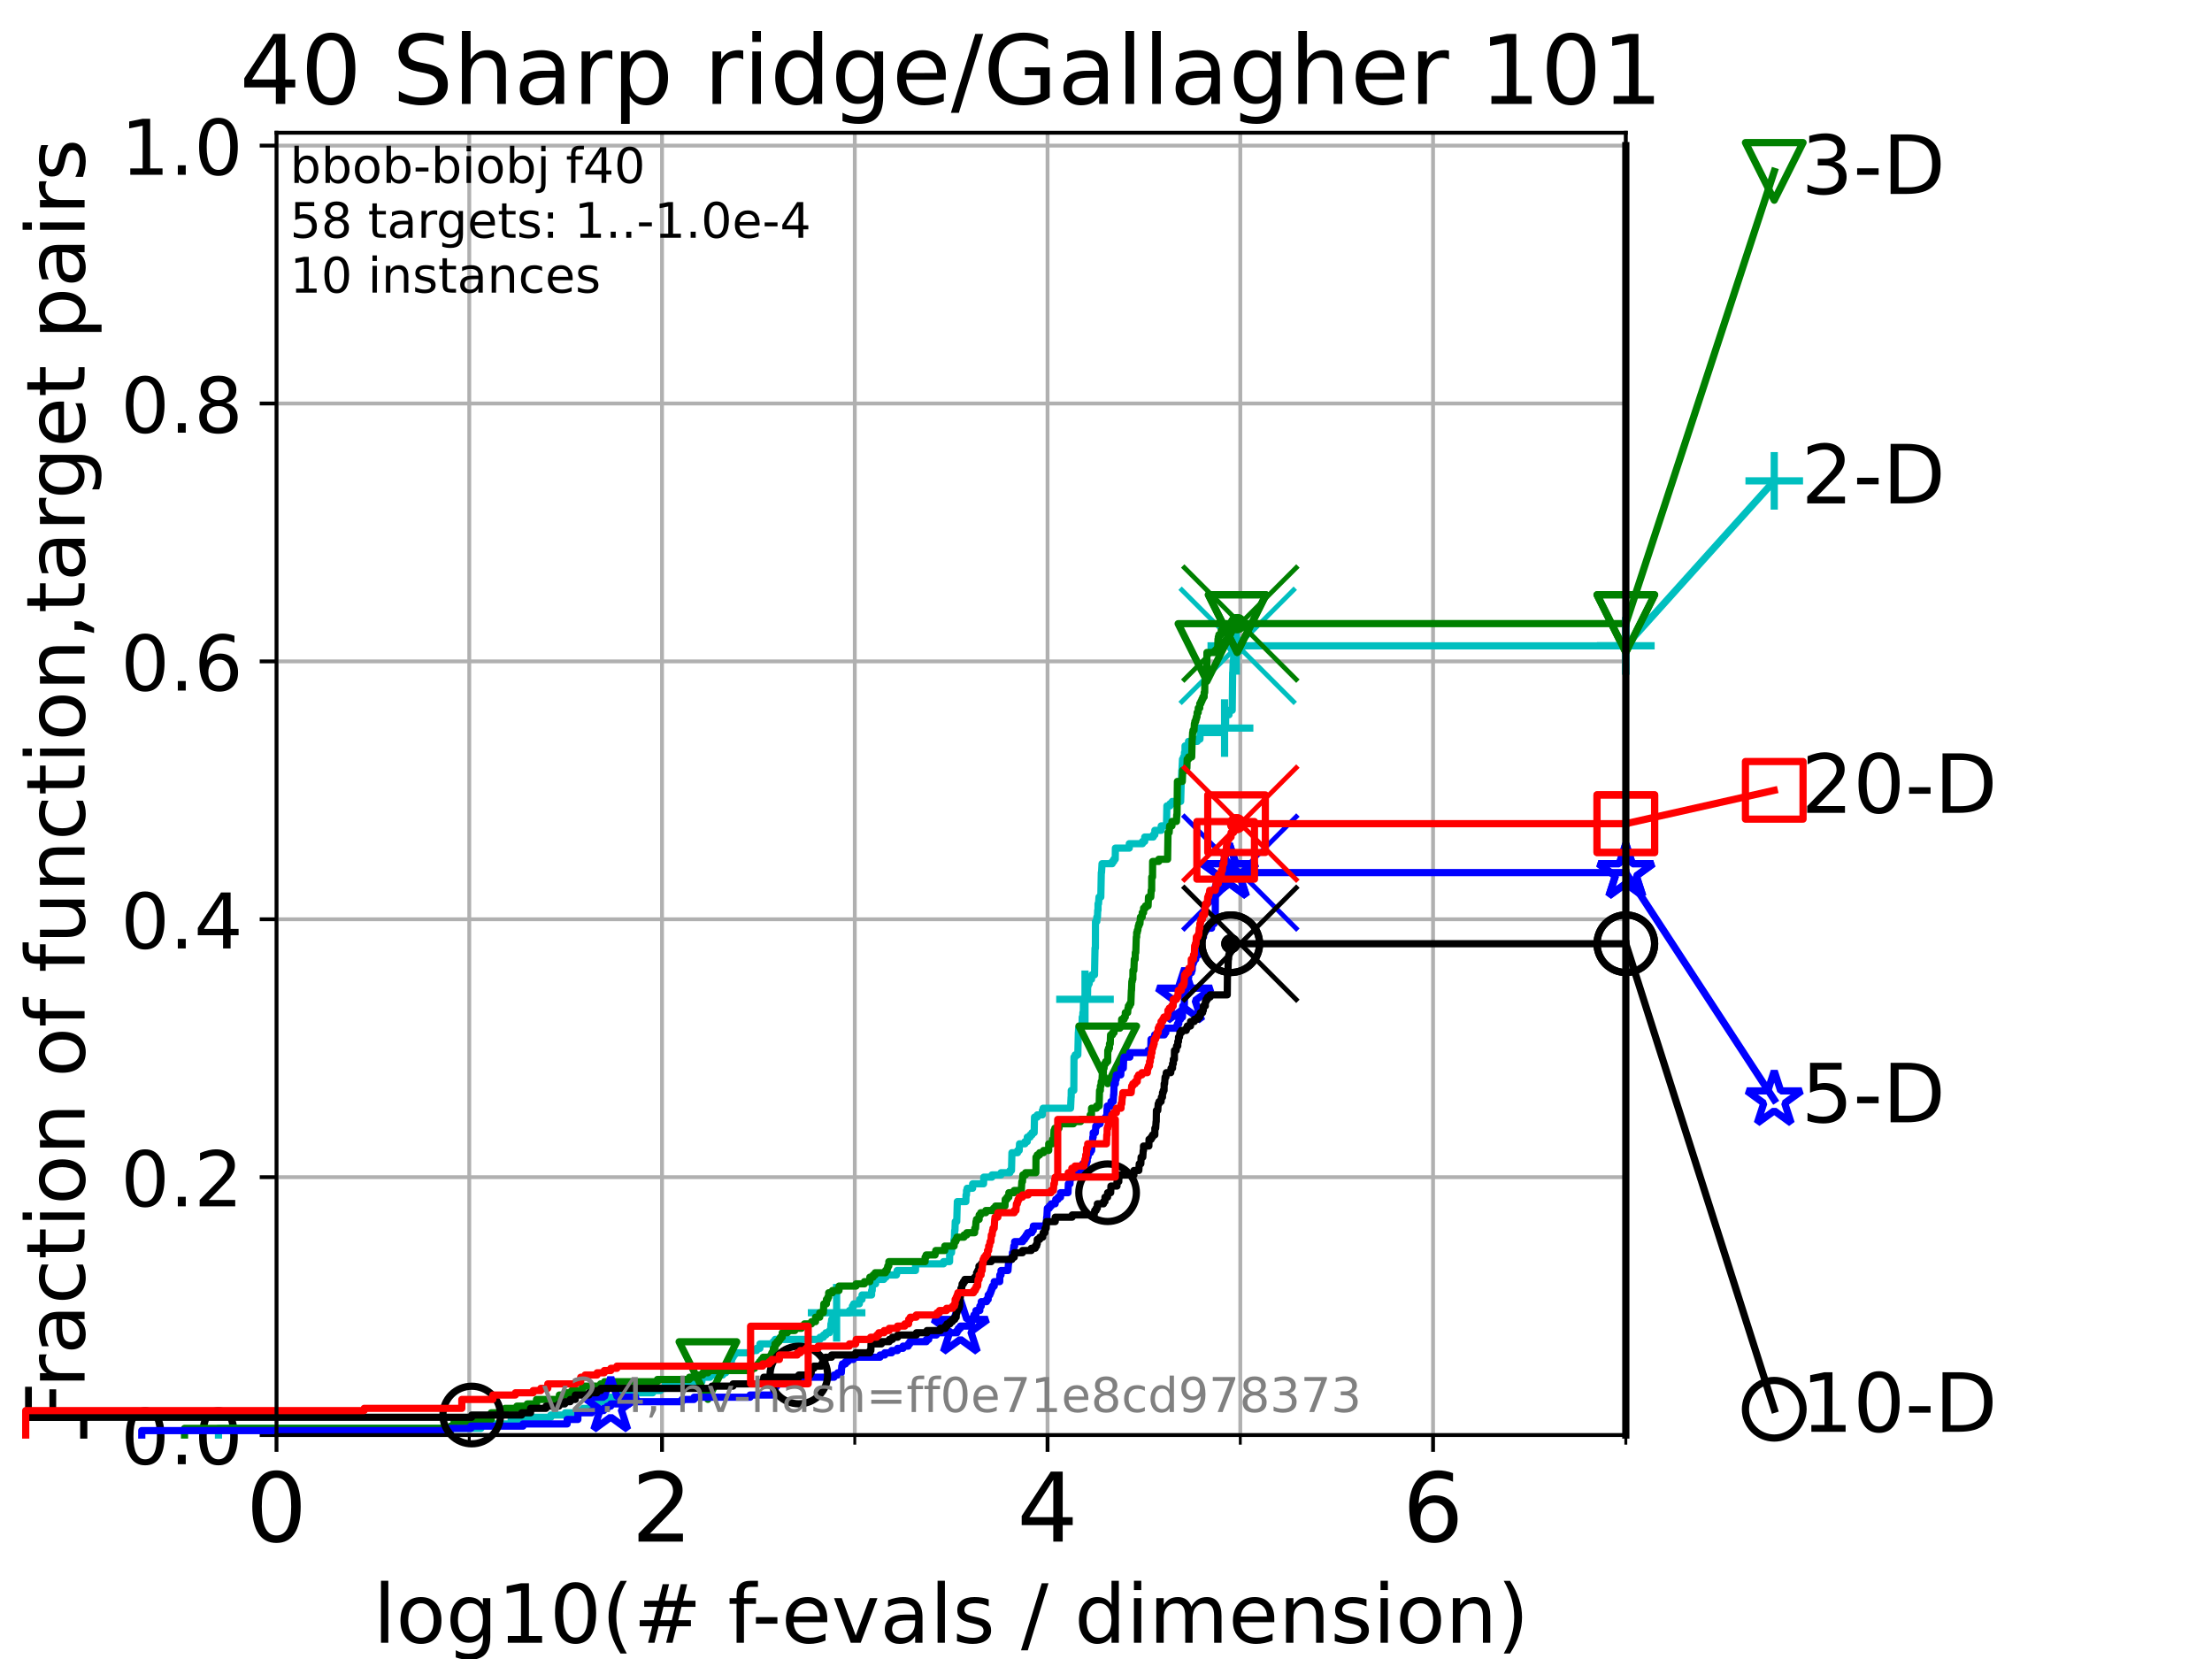 <?xml version="1.0" encoding="utf-8" standalone="no"?>
<!DOCTYPE svg PUBLIC "-//W3C//DTD SVG 1.1//EN"
  "http://www.w3.org/Graphics/SVG/1.1/DTD/svg11.dtd">
<!-- Created with matplotlib (https://matplotlib.org/) -->
<svg height="345.6pt" version="1.1" viewBox="0 0 460.8 345.6" width="460.8pt" xmlns="http://www.w3.org/2000/svg" xmlns:xlink="http://www.w3.org/1999/xlink">
 <defs>
  <style type="text/css">*{stroke-linecap:butt;stroke-linejoin:round;}</style>
 </defs>
 <g id="figure_1">
  <g id="patch_1">
   <path d="M 0 345.6 
L 460.8 345.6 
L 460.8 0 
L 0 0 
z
" style="fill:#ffffff;"/>
  </g>
  <g id="axes_1">
   <g id="patch_2">
    <path d="M 57.6 298.944 
L 338.688 298.944 
L 338.688 27.648 
L 57.6 27.648 
z
" style="fill:#ffffff;"/>
   </g>
   <g id="matplotlib.axis_1">
    <g id="xtick_1">
     <g id="line2d_1">
      <path clip-path="url(#p800ca31435)" d="M 57.6 298.944 
L 57.6 27.648 
" style="fill:none;stroke:#b0b0b0;stroke-linecap:square;stroke-width:0.8;"/>
     </g>
     <g id="line2d_2">
      <defs>
       <path d="M 0 0 
L 0 3.5 
" id="mbe0f14f6bd" style="stroke:#000000;stroke-width:0.8;"/>
      </defs>
      <g>
       <use style="stroke:#000000;stroke-width:0.8;" x="57.6" xlink:href="#mbe0f14f6bd" y="298.944"/>
      </g>
     </g>
     <g id="text_1">
      <!-- 0 -->
      <g transform="translate(51.237 321.141)scale(0.2 -0.2)">
       <defs>
        <path d="M 31.781 66.406 
Q 24.172 66.406 20.328 58.906 
Q 16.5 51.422 16.5 36.375 
Q 16.5 21.391 20.328 13.891 
Q 24.172 6.391 31.781 6.391 
Q 39.453 6.391 43.281 13.891 
Q 47.125 21.391 47.125 36.375 
Q 47.125 51.422 43.281 58.906 
Q 39.453 66.406 31.781 66.406 
z
M 31.781 74.219 
Q 44.047 74.219 50.516 64.516 
Q 56.984 54.828 56.984 36.375 
Q 56.984 17.969 50.516 8.266 
Q 44.047 -1.422 31.781 -1.422 
Q 19.531 -1.422 13.062 8.266 
Q 6.594 17.969 6.594 36.375 
Q 6.594 54.828 13.062 64.516 
Q 19.531 74.219 31.781 74.219 
z
" id="DejaVuSans-48"/>
       </defs>
       <use xlink:href="#DejaVuSans-48"/>
      </g>
     </g>
    </g>
    <g id="xtick_2">
     <g id="line2d_3">
      <path clip-path="url(#p800ca31435)" d="M 137.911 298.944 
L 137.911 27.648 
" style="fill:none;stroke:#b0b0b0;stroke-linecap:square;stroke-width:0.8;"/>
     </g>
     <g id="line2d_4">
      <g>
       <use style="stroke:#000000;stroke-width:0.8;" x="137.911" xlink:href="#mbe0f14f6bd" y="298.944"/>
      </g>
     </g>
     <g id="text_2">
      <!-- 2 -->
      <g transform="translate(131.548 321.141)scale(0.2 -0.2)">
       <defs>
        <path d="M 19.188 8.297 
L 53.609 8.297 
L 53.609 0 
L 7.328 0 
L 7.328 8.297 
Q 12.938 14.109 22.625 23.891 
Q 32.328 33.688 34.812 36.531 
Q 39.547 41.844 41.422 45.531 
Q 43.312 49.219 43.312 52.781 
Q 43.312 58.594 39.234 62.25 
Q 35.156 65.922 28.609 65.922 
Q 23.969 65.922 18.812 64.312 
Q 13.672 62.703 7.812 59.422 
L 7.812 69.391 
Q 13.766 71.781 18.938 73 
Q 24.125 74.219 28.422 74.219 
Q 39.75 74.219 46.484 68.547 
Q 53.219 62.891 53.219 53.422 
Q 53.219 48.922 51.531 44.891 
Q 49.859 40.875 45.406 35.406 
Q 44.188 33.984 37.641 27.219 
Q 31.109 20.453 19.188 8.297 
z
" id="DejaVuSans-50"/>
       </defs>
       <use xlink:href="#DejaVuSans-50"/>
      </g>
     </g>
    </g>
    <g id="xtick_3">
     <g id="line2d_5">
      <path clip-path="url(#p800ca31435)" d="M 218.222 298.944 
L 218.222 27.648 
" style="fill:none;stroke:#b0b0b0;stroke-linecap:square;stroke-width:0.8;"/>
     </g>
     <g id="line2d_6">
      <g>
       <use style="stroke:#000000;stroke-width:0.8;" x="218.222" xlink:href="#mbe0f14f6bd" y="298.944"/>
      </g>
     </g>
     <g id="text_3">
      <!-- 4 -->
      <g transform="translate(211.859 321.141)scale(0.2 -0.2)">
       <defs>
        <path d="M 37.797 64.312 
L 12.891 25.391 
L 37.797 25.391 
z
M 35.203 72.906 
L 47.609 72.906 
L 47.609 25.391 
L 58.016 25.391 
L 58.016 17.188 
L 47.609 17.188 
L 47.609 0 
L 37.797 0 
L 37.797 17.188 
L 4.891 17.188 
L 4.891 26.703 
z
" id="DejaVuSans-52"/>
       </defs>
       <use xlink:href="#DejaVuSans-52"/>
      </g>
     </g>
    </g>
    <g id="xtick_4">
     <g id="line2d_7">
      <path clip-path="url(#p800ca31435)" d="M 298.533 298.944 
L 298.533 27.648 
" style="fill:none;stroke:#b0b0b0;stroke-linecap:square;stroke-width:0.8;"/>
     </g>
     <g id="line2d_8">
      <g>
       <use style="stroke:#000000;stroke-width:0.8;" x="298.533" xlink:href="#mbe0f14f6bd" y="298.944"/>
      </g>
     </g>
     <g id="text_4">
      <!-- 6 -->
      <g transform="translate(292.17 321.141)scale(0.2 -0.2)">
       <defs>
        <path d="M 33.016 40.375 
Q 26.375 40.375 22.484 35.828 
Q 18.609 31.297 18.609 23.391 
Q 18.609 15.531 22.484 10.953 
Q 26.375 6.391 33.016 6.391 
Q 39.656 6.391 43.531 10.953 
Q 47.406 15.531 47.406 23.391 
Q 47.406 31.297 43.531 35.828 
Q 39.656 40.375 33.016 40.375 
z
M 52.594 71.297 
L 52.594 62.312 
Q 48.875 64.062 45.094 64.984 
Q 41.312 65.922 37.594 65.922 
Q 27.828 65.922 22.672 59.328 
Q 17.531 52.734 16.797 39.406 
Q 19.672 43.656 24.016 45.922 
Q 28.375 48.188 33.594 48.188 
Q 44.578 48.188 50.953 41.516 
Q 57.328 34.859 57.328 23.391 
Q 57.328 12.156 50.688 5.359 
Q 44.047 -1.422 33.016 -1.422 
Q 20.359 -1.422 13.672 8.266 
Q 6.984 17.969 6.984 36.375 
Q 6.984 53.656 15.188 63.938 
Q 23.391 74.219 37.203 74.219 
Q 40.922 74.219 44.703 73.484 
Q 48.484 72.75 52.594 71.297 
z
" id="DejaVuSans-54"/>
       </defs>
       <use xlink:href="#DejaVuSans-54"/>
      </g>
     </g>
    </g>
    <g id="xtick_5">
     <g id="line2d_9">
      <path clip-path="url(#p800ca31435)" d="M 97.755 298.944 
L 97.755 27.648 
" style="fill:none;stroke:#b0b0b0;stroke-linecap:square;stroke-width:0.8;"/>
     </g>
     <g id="line2d_10">
      <defs>
       <path d="M 0 0 
L 0 2 
" id="m320c8bdd23" style="stroke:#000000;stroke-width:0.6;"/>
      </defs>
      <g>
       <use style="stroke:#000000;stroke-width:0.6;" x="97.755" xlink:href="#m320c8bdd23" y="298.944"/>
      </g>
     </g>
    </g>
    <g id="xtick_6">
     <g id="line2d_11">
      <path clip-path="url(#p800ca31435)" d="M 178.066 298.944 
L 178.066 27.648 
" style="fill:none;stroke:#b0b0b0;stroke-linecap:square;stroke-width:0.8;"/>
     </g>
     <g id="line2d_12">
      <g>
       <use style="stroke:#000000;stroke-width:0.6;" x="178.066" xlink:href="#m320c8bdd23" y="298.944"/>
      </g>
     </g>
    </g>
    <g id="xtick_7">
     <g id="line2d_13">
      <path clip-path="url(#p800ca31435)" d="M 258.377 298.944 
L 258.377 27.648 
" style="fill:none;stroke:#b0b0b0;stroke-linecap:square;stroke-width:0.8;"/>
     </g>
     <g id="line2d_14">
      <g>
       <use style="stroke:#000000;stroke-width:0.6;" x="258.377" xlink:href="#m320c8bdd23" y="298.944"/>
      </g>
     </g>
    </g>
    <g id="xtick_8">
     <g id="line2d_15">
      <path clip-path="url(#p800ca31435)" d="M 338.688 298.944 
L 338.688 27.648 
" style="fill:none;stroke:#b0b0b0;stroke-linecap:square;stroke-width:0.8;"/>
     </g>
     <g id="line2d_16">
      <g>
       <use style="stroke:#000000;stroke-width:0.6;" x="338.688" xlink:href="#m320c8bdd23" y="298.944"/>
      </g>
     </g>
    </g>
    <g id="text_5">
     <!-- log10(# f-evals / dimension) -->
     <g transform="translate(77.764 342.218)scale(0.17 -0.17)">
      <defs>
       <path d="M 9.422 75.984 
L 18.406 75.984 
L 18.406 0 
L 9.422 0 
z
" id="DejaVuSans-108"/>
       <path d="M 30.609 48.391 
Q 23.391 48.391 19.188 42.75 
Q 14.984 37.109 14.984 27.297 
Q 14.984 17.484 19.156 11.844 
Q 23.344 6.203 30.609 6.203 
Q 37.797 6.203 41.984 11.859 
Q 46.188 17.531 46.188 27.297 
Q 46.188 37.016 41.984 42.703 
Q 37.797 48.391 30.609 48.391 
z
M 30.609 56 
Q 42.328 56 49.016 48.375 
Q 55.719 40.766 55.719 27.297 
Q 55.719 13.875 49.016 6.219 
Q 42.328 -1.422 30.609 -1.422 
Q 18.844 -1.422 12.172 6.219 
Q 5.516 13.875 5.516 27.297 
Q 5.516 40.766 12.172 48.375 
Q 18.844 56 30.609 56 
z
" id="DejaVuSans-111"/>
       <path d="M 45.406 27.984 
Q 45.406 37.75 41.375 43.109 
Q 37.359 48.484 30.078 48.484 
Q 22.859 48.484 18.828 43.109 
Q 14.797 37.75 14.797 27.984 
Q 14.797 18.266 18.828 12.891 
Q 22.859 7.516 30.078 7.516 
Q 37.359 7.516 41.375 12.891 
Q 45.406 18.266 45.406 27.984 
z
M 54.391 6.781 
Q 54.391 -7.172 48.188 -13.984 
Q 42 -20.797 29.203 -20.797 
Q 24.469 -20.797 20.266 -20.094 
Q 16.062 -19.391 12.109 -17.922 
L 12.109 -9.188 
Q 16.062 -11.328 19.922 -12.344 
Q 23.781 -13.375 27.781 -13.375 
Q 36.625 -13.375 41.016 -8.766 
Q 45.406 -4.156 45.406 5.172 
L 45.406 9.625 
Q 42.625 4.781 38.281 2.391 
Q 33.938 0 27.875 0 
Q 17.828 0 11.672 7.656 
Q 5.516 15.328 5.516 27.984 
Q 5.516 40.672 11.672 48.328 
Q 17.828 56 27.875 56 
Q 33.938 56 38.281 53.609 
Q 42.625 51.219 45.406 46.391 
L 45.406 54.688 
L 54.391 54.688 
z
" id="DejaVuSans-103"/>
       <path d="M 12.406 8.297 
L 28.516 8.297 
L 28.516 63.922 
L 10.984 60.406 
L 10.984 69.391 
L 28.422 72.906 
L 38.281 72.906 
L 38.281 8.297 
L 54.391 8.297 
L 54.391 0 
L 12.406 0 
z
" id="DejaVuSans-49"/>
       <path d="M 31 75.875 
Q 24.469 64.656 21.281 53.656 
Q 18.109 42.672 18.109 31.391 
Q 18.109 20.125 21.312 9.062 
Q 24.516 -2 31 -13.188 
L 23.188 -13.188 
Q 15.875 -1.703 12.234 9.375 
Q 8.594 20.453 8.594 31.391 
Q 8.594 42.281 12.203 53.312 
Q 15.828 64.359 23.188 75.875 
z
" id="DejaVuSans-40"/>
       <path d="M 51.125 44 
L 36.922 44 
L 32.812 27.688 
L 47.125 27.688 
z
M 43.797 71.781 
L 38.719 51.516 
L 52.984 51.516 
L 58.109 71.781 
L 65.922 71.781 
L 60.891 51.516 
L 76.125 51.516 
L 76.125 44 
L 58.984 44 
L 54.984 27.688 
L 70.516 27.688 
L 70.516 20.219 
L 53.078 20.219 
L 48 0 
L 40.188 0 
L 45.219 20.219 
L 30.906 20.219 
L 25.875 0 
L 18.016 0 
L 23.094 20.219 
L 7.719 20.219 
L 7.719 27.688 
L 24.906 27.688 
L 29 44 
L 13.281 44 
L 13.281 51.516 
L 30.906 51.516 
L 35.891 71.781 
z
" id="DejaVuSans-35"/>
       <path id="DejaVuSans-32"/>
       <path d="M 37.109 75.984 
L 37.109 68.5 
L 28.516 68.5 
Q 23.688 68.5 21.797 66.547 
Q 19.922 64.594 19.922 59.516 
L 19.922 54.688 
L 34.719 54.688 
L 34.719 47.703 
L 19.922 47.703 
L 19.922 0 
L 10.891 0 
L 10.891 47.703 
L 2.297 47.703 
L 2.297 54.688 
L 10.891 54.688 
L 10.891 58.5 
Q 10.891 67.625 15.141 71.797 
Q 19.391 75.984 28.609 75.984 
z
" id="DejaVuSans-102"/>
       <path d="M 4.891 31.391 
L 31.203 31.391 
L 31.203 23.391 
L 4.891 23.391 
z
" id="DejaVuSans-45"/>
       <path d="M 56.203 29.594 
L 56.203 25.203 
L 14.891 25.203 
Q 15.484 15.922 20.484 11.062 
Q 25.484 6.203 34.422 6.203 
Q 39.594 6.203 44.453 7.469 
Q 49.312 8.734 54.109 11.281 
L 54.109 2.781 
Q 49.266 0.734 44.188 -0.344 
Q 39.109 -1.422 33.891 -1.422 
Q 20.797 -1.422 13.156 6.188 
Q 5.516 13.812 5.516 26.812 
Q 5.516 40.234 12.766 48.109 
Q 20.016 56 32.328 56 
Q 43.359 56 49.781 48.891 
Q 56.203 41.797 56.203 29.594 
z
M 47.219 32.234 
Q 47.125 39.594 43.094 43.984 
Q 39.062 48.391 32.422 48.391 
Q 24.906 48.391 20.391 44.141 
Q 15.875 39.891 15.188 32.172 
z
" id="DejaVuSans-101"/>
       <path d="M 2.984 54.688 
L 12.5 54.688 
L 29.594 8.797 
L 46.688 54.688 
L 56.203 54.688 
L 35.688 0 
L 23.484 0 
z
" id="DejaVuSans-118"/>
       <path d="M 34.281 27.484 
Q 23.391 27.484 19.188 25 
Q 14.984 22.516 14.984 16.5 
Q 14.984 11.719 18.141 8.906 
Q 21.297 6.109 26.703 6.109 
Q 34.188 6.109 38.703 11.406 
Q 43.219 16.703 43.219 25.484 
L 43.219 27.484 
z
M 52.203 31.203 
L 52.203 0 
L 43.219 0 
L 43.219 8.297 
Q 40.141 3.328 35.547 0.953 
Q 30.953 -1.422 24.312 -1.422 
Q 15.922 -1.422 10.953 3.297 
Q 6 8.016 6 15.922 
Q 6 25.141 12.172 29.828 
Q 18.359 34.516 30.609 34.516 
L 43.219 34.516 
L 43.219 35.406 
Q 43.219 41.609 39.141 45 
Q 35.062 48.391 27.688 48.391 
Q 23 48.391 18.547 47.266 
Q 14.109 46.141 10.016 43.891 
L 10.016 52.203 
Q 14.938 54.109 19.578 55.047 
Q 24.219 56 28.609 56 
Q 40.484 56 46.344 49.844 
Q 52.203 43.703 52.203 31.203 
z
" id="DejaVuSans-97"/>
       <path d="M 44.281 53.078 
L 44.281 44.578 
Q 40.484 46.531 36.375 47.5 
Q 32.281 48.484 27.875 48.484 
Q 21.188 48.484 17.844 46.438 
Q 14.5 44.391 14.5 40.281 
Q 14.5 37.156 16.891 35.375 
Q 19.281 33.594 26.516 31.984 
L 29.594 31.297 
Q 39.156 29.25 43.188 25.516 
Q 47.219 21.781 47.219 15.094 
Q 47.219 7.469 41.188 3.016 
Q 35.156 -1.422 24.609 -1.422 
Q 20.219 -1.422 15.453 -0.562 
Q 10.688 0.297 5.422 2 
L 5.422 11.281 
Q 10.406 8.688 15.234 7.391 
Q 20.062 6.109 24.812 6.109 
Q 31.156 6.109 34.562 8.281 
Q 37.984 10.453 37.984 14.406 
Q 37.984 18.062 35.516 20.016 
Q 33.062 21.969 24.703 23.781 
L 21.578 24.516 
Q 13.234 26.266 9.516 29.906 
Q 5.812 33.547 5.812 39.891 
Q 5.812 47.609 11.281 51.797 
Q 16.75 56 26.812 56 
Q 31.781 56 36.172 55.266 
Q 40.578 54.547 44.281 53.078 
z
" id="DejaVuSans-115"/>
       <path d="M 25.391 72.906 
L 33.688 72.906 
L 8.297 -9.281 
L 0 -9.281 
z
" id="DejaVuSans-47"/>
       <path d="M 45.406 46.391 
L 45.406 75.984 
L 54.391 75.984 
L 54.391 0 
L 45.406 0 
L 45.406 8.203 
Q 42.578 3.328 38.25 0.953 
Q 33.938 -1.422 27.875 -1.422 
Q 17.969 -1.422 11.734 6.484 
Q 5.516 14.406 5.516 27.297 
Q 5.516 40.188 11.734 48.094 
Q 17.969 56 27.875 56 
Q 33.938 56 38.25 53.625 
Q 42.578 51.266 45.406 46.391 
z
M 14.797 27.297 
Q 14.797 17.391 18.875 11.75 
Q 22.953 6.109 30.078 6.109 
Q 37.203 6.109 41.297 11.75 
Q 45.406 17.391 45.406 27.297 
Q 45.406 37.203 41.297 42.844 
Q 37.203 48.484 30.078 48.484 
Q 22.953 48.484 18.875 42.844 
Q 14.797 37.203 14.797 27.297 
z
" id="DejaVuSans-100"/>
       <path d="M 9.422 54.688 
L 18.406 54.688 
L 18.406 0 
L 9.422 0 
z
M 9.422 75.984 
L 18.406 75.984 
L 18.406 64.594 
L 9.422 64.594 
z
" id="DejaVuSans-105"/>
       <path d="M 52 44.188 
Q 55.375 50.25 60.062 53.125 
Q 64.75 56 71.094 56 
Q 79.641 56 84.281 50.016 
Q 88.922 44.047 88.922 33.016 
L 88.922 0 
L 79.891 0 
L 79.891 32.719 
Q 79.891 40.578 77.094 44.375 
Q 74.312 48.188 68.609 48.188 
Q 61.625 48.188 57.562 43.547 
Q 53.516 38.922 53.516 30.906 
L 53.516 0 
L 44.484 0 
L 44.484 32.719 
Q 44.484 40.625 41.703 44.406 
Q 38.922 48.188 33.109 48.188 
Q 26.219 48.188 22.156 43.531 
Q 18.109 38.875 18.109 30.906 
L 18.109 0 
L 9.078 0 
L 9.078 54.688 
L 18.109 54.688 
L 18.109 46.188 
Q 21.188 51.219 25.484 53.609 
Q 29.781 56 35.688 56 
Q 41.656 56 45.828 52.969 
Q 50 49.953 52 44.188 
z
" id="DejaVuSans-109"/>
       <path d="M 54.891 33.016 
L 54.891 0 
L 45.906 0 
L 45.906 32.719 
Q 45.906 40.484 42.875 44.328 
Q 39.844 48.188 33.797 48.188 
Q 26.516 48.188 22.312 43.547 
Q 18.109 38.922 18.109 30.906 
L 18.109 0 
L 9.078 0 
L 9.078 54.688 
L 18.109 54.688 
L 18.109 46.188 
Q 21.344 51.125 25.703 53.562 
Q 30.078 56 35.797 56 
Q 45.219 56 50.047 50.172 
Q 54.891 44.344 54.891 33.016 
z
" id="DejaVuSans-110"/>
       <path d="M 8.016 75.875 
L 15.828 75.875 
Q 23.141 64.359 26.781 53.312 
Q 30.422 42.281 30.422 31.391 
Q 30.422 20.453 26.781 9.375 
Q 23.141 -1.703 15.828 -13.188 
L 8.016 -13.188 
Q 14.5 -2 17.703 9.062 
Q 20.906 20.125 20.906 31.391 
Q 20.906 42.672 17.703 53.656 
Q 14.5 64.656 8.016 75.875 
z
" id="DejaVuSans-41"/>
      </defs>
      <use xlink:href="#DejaVuSans-108"/>
      <use x="27.783" xlink:href="#DejaVuSans-111"/>
      <use x="88.965" xlink:href="#DejaVuSans-103"/>
      <use x="152.441" xlink:href="#DejaVuSans-49"/>
      <use x="216.064" xlink:href="#DejaVuSans-48"/>
      <use x="279.688" xlink:href="#DejaVuSans-40"/>
      <use x="318.701" xlink:href="#DejaVuSans-35"/>
      <use x="402.49" xlink:href="#DejaVuSans-32"/>
      <use x="434.277" xlink:href="#DejaVuSans-102"/>
      <use x="463.982" xlink:href="#DejaVuSans-45"/>
      <use x="500.066" xlink:href="#DejaVuSans-101"/>
      <use x="561.59" xlink:href="#DejaVuSans-118"/>
      <use x="620.77" xlink:href="#DejaVuSans-97"/>
      <use x="682.049" xlink:href="#DejaVuSans-108"/>
      <use x="709.832" xlink:href="#DejaVuSans-115"/>
      <use x="761.932" xlink:href="#DejaVuSans-32"/>
      <use x="793.719" xlink:href="#DejaVuSans-47"/>
      <use x="827.41" xlink:href="#DejaVuSans-32"/>
      <use x="859.197" xlink:href="#DejaVuSans-100"/>
      <use x="922.674" xlink:href="#DejaVuSans-105"/>
      <use x="950.457" xlink:href="#DejaVuSans-109"/>
      <use x="1047.869" xlink:href="#DejaVuSans-101"/>
      <use x="1109.393" xlink:href="#DejaVuSans-110"/>
      <use x="1172.771" xlink:href="#DejaVuSans-115"/>
      <use x="1224.871" xlink:href="#DejaVuSans-105"/>
      <use x="1252.654" xlink:href="#DejaVuSans-111"/>
      <use x="1313.836" xlink:href="#DejaVuSans-110"/>
      <use x="1377.215" xlink:href="#DejaVuSans-41"/>
     </g>
    </g>
   </g>
   <g id="matplotlib.axis_2">
    <g id="ytick_1">
     <g id="line2d_17">
      <path clip-path="url(#p800ca31435)" d="M 57.6 298.944 
L 338.688 298.944 
" style="fill:none;stroke:#b0b0b0;stroke-linecap:square;stroke-width:0.8;"/>
     </g>
     <g id="line2d_18">
      <defs>
       <path d="M 0 0 
L -3.5 0 
" id="m313de74018" style="stroke:#000000;stroke-width:0.8;"/>
      </defs>
      <g>
       <use style="stroke:#000000;stroke-width:0.8;" x="57.6" xlink:href="#m313de74018" y="298.944"/>
      </g>
     </g>
     <g id="text_6">
      <!-- 0.0 -->
      <g transform="translate(25.155 305.023)scale(0.16 -0.16)">
       <defs>
        <path d="M 10.688 12.406 
L 21 12.406 
L 21 0 
L 10.688 0 
z
" id="DejaVuSans-46"/>
       </defs>
       <use xlink:href="#DejaVuSans-48"/>
       <use x="63.623" xlink:href="#DejaVuSans-46"/>
       <use x="95.41" xlink:href="#DejaVuSans-48"/>
      </g>
     </g>
    </g>
    <g id="ytick_2">
     <g id="line2d_19">
      <path clip-path="url(#p800ca31435)" d="M 57.6 245.222 
L 338.688 245.222 
" style="fill:none;stroke:#b0b0b0;stroke-linecap:square;stroke-width:0.8;"/>
     </g>
     <g id="line2d_20">
      <g>
       <use style="stroke:#000000;stroke-width:0.8;" x="57.6" xlink:href="#m313de74018" y="245.222"/>
      </g>
     </g>
     <g id="text_7">
      <!-- 0.2 -->
      <g transform="translate(25.155 251.301)scale(0.16 -0.16)">
       <use xlink:href="#DejaVuSans-48"/>
       <use x="63.623" xlink:href="#DejaVuSans-46"/>
       <use x="95.41" xlink:href="#DejaVuSans-50"/>
      </g>
     </g>
    </g>
    <g id="ytick_3">
     <g id="line2d_21">
      <path clip-path="url(#p800ca31435)" d="M 57.6 191.5 
L 338.688 191.5 
" style="fill:none;stroke:#b0b0b0;stroke-linecap:square;stroke-width:0.8;"/>
     </g>
     <g id="line2d_22">
      <g>
       <use style="stroke:#000000;stroke-width:0.8;" x="57.6" xlink:href="#m313de74018" y="191.5"/>
      </g>
     </g>
     <g id="text_8">
      <!-- 0.4 -->
      <g transform="translate(25.155 197.579)scale(0.16 -0.16)">
       <use xlink:href="#DejaVuSans-48"/>
       <use x="63.623" xlink:href="#DejaVuSans-46"/>
       <use x="95.41" xlink:href="#DejaVuSans-52"/>
      </g>
     </g>
    </g>
    <g id="ytick_4">
     <g id="line2d_23">
      <path clip-path="url(#p800ca31435)" d="M 57.6 137.778 
L 338.688 137.778 
" style="fill:none;stroke:#b0b0b0;stroke-linecap:square;stroke-width:0.8;"/>
     </g>
     <g id="line2d_24">
      <g>
       <use style="stroke:#000000;stroke-width:0.8;" x="57.6" xlink:href="#m313de74018" y="137.778"/>
      </g>
     </g>
     <g id="text_9">
      <!-- 0.6 -->
      <g transform="translate(25.155 143.857)scale(0.16 -0.16)">
       <use xlink:href="#DejaVuSans-48"/>
       <use x="63.623" xlink:href="#DejaVuSans-46"/>
       <use x="95.41" xlink:href="#DejaVuSans-54"/>
      </g>
     </g>
    </g>
    <g id="ytick_5">
     <g id="line2d_25">
      <path clip-path="url(#p800ca31435)" d="M 57.6 84.056 
L 338.688 84.056 
" style="fill:none;stroke:#b0b0b0;stroke-linecap:square;stroke-width:0.8;"/>
     </g>
     <g id="line2d_26">
      <g>
       <use style="stroke:#000000;stroke-width:0.8;" x="57.6" xlink:href="#m313de74018" y="84.056"/>
      </g>
     </g>
     <g id="text_10">
      <!-- 0.8 -->
      <g transform="translate(25.155 90.135)scale(0.16 -0.16)">
       <defs>
        <path d="M 31.781 34.625 
Q 24.75 34.625 20.719 30.859 
Q 16.703 27.094 16.703 20.516 
Q 16.703 13.922 20.719 10.156 
Q 24.75 6.391 31.781 6.391 
Q 38.812 6.391 42.859 10.172 
Q 46.922 13.969 46.922 20.516 
Q 46.922 27.094 42.891 30.859 
Q 38.875 34.625 31.781 34.625 
z
M 21.922 38.812 
Q 15.578 40.375 12.031 44.719 
Q 8.5 49.078 8.5 55.328 
Q 8.5 64.062 14.719 69.141 
Q 20.953 74.219 31.781 74.219 
Q 42.672 74.219 48.875 69.141 
Q 55.078 64.062 55.078 55.328 
Q 55.078 49.078 51.531 44.719 
Q 48 40.375 41.703 38.812 
Q 48.828 37.156 52.797 32.312 
Q 56.781 27.484 56.781 20.516 
Q 56.781 9.906 50.312 4.234 
Q 43.844 -1.422 31.781 -1.422 
Q 19.734 -1.422 13.25 4.234 
Q 6.781 9.906 6.781 20.516 
Q 6.781 27.484 10.781 32.312 
Q 14.797 37.156 21.922 38.812 
z
M 18.312 54.391 
Q 18.312 48.734 21.844 45.562 
Q 25.391 42.391 31.781 42.391 
Q 38.141 42.391 41.719 45.562 
Q 45.312 48.734 45.312 54.391 
Q 45.312 60.062 41.719 63.234 
Q 38.141 66.406 31.781 66.406 
Q 25.391 66.406 21.844 63.234 
Q 18.312 60.062 18.312 54.391 
z
" id="DejaVuSans-56"/>
       </defs>
       <use xlink:href="#DejaVuSans-48"/>
       <use x="63.623" xlink:href="#DejaVuSans-46"/>
       <use x="95.41" xlink:href="#DejaVuSans-56"/>
      </g>
     </g>
    </g>
    <g id="ytick_6">
     <g id="line2d_27">
      <path clip-path="url(#p800ca31435)" d="M 57.6 30.334 
L 338.688 30.334 
" style="fill:none;stroke:#b0b0b0;stroke-linecap:square;stroke-width:0.8;"/>
     </g>
     <g id="line2d_28">
      <g>
       <use style="stroke:#000000;stroke-width:0.8;" x="57.6" xlink:href="#m313de74018" y="30.334"/>
      </g>
     </g>
     <g id="text_11">
      <!-- 1.0 -->
      <g transform="translate(25.155 36.413)scale(0.16 -0.16)">
       <use xlink:href="#DejaVuSans-49"/>
       <use x="63.623" xlink:href="#DejaVuSans-46"/>
       <use x="95.41" xlink:href="#DejaVuSans-48"/>
      </g>
     </g>
    </g>
    <g id="text_12">
     <!-- Fraction of function,target pairs -->
     <g transform="translate(17.62 297.681)rotate(-90)scale(0.17 -0.17)">
      <defs>
       <path d="M 9.812 72.906 
L 51.703 72.906 
L 51.703 64.594 
L 19.672 64.594 
L 19.672 43.109 
L 48.578 43.109 
L 48.578 34.812 
L 19.672 34.812 
L 19.672 0 
L 9.812 0 
z
" id="DejaVuSans-70"/>
       <path d="M 41.109 46.297 
Q 39.594 47.172 37.812 47.578 
Q 36.031 48 33.891 48 
Q 26.266 48 22.188 43.047 
Q 18.109 38.094 18.109 28.812 
L 18.109 0 
L 9.078 0 
L 9.078 54.688 
L 18.109 54.688 
L 18.109 46.188 
Q 20.953 51.172 25.484 53.578 
Q 30.031 56 36.531 56 
Q 37.453 56 38.578 55.875 
Q 39.703 55.766 41.062 55.516 
z
" id="DejaVuSans-114"/>
       <path d="M 48.781 52.594 
L 48.781 44.188 
Q 44.969 46.297 41.141 47.344 
Q 37.312 48.391 33.406 48.391 
Q 24.656 48.391 19.812 42.844 
Q 14.984 37.312 14.984 27.297 
Q 14.984 17.281 19.812 11.734 
Q 24.656 6.203 33.406 6.203 
Q 37.312 6.203 41.141 7.25 
Q 44.969 8.297 48.781 10.406 
L 48.781 2.094 
Q 45.016 0.344 40.984 -0.531 
Q 36.969 -1.422 32.422 -1.422 
Q 20.062 -1.422 12.781 6.344 
Q 5.516 14.109 5.516 27.297 
Q 5.516 40.672 12.859 48.328 
Q 20.219 56 33.016 56 
Q 37.156 56 41.109 55.141 
Q 45.062 54.297 48.781 52.594 
z
" id="DejaVuSans-99"/>
       <path d="M 18.312 70.219 
L 18.312 54.688 
L 36.812 54.688 
L 36.812 47.703 
L 18.312 47.703 
L 18.312 18.016 
Q 18.312 11.328 20.141 9.422 
Q 21.969 7.516 27.594 7.516 
L 36.812 7.516 
L 36.812 0 
L 27.594 0 
Q 17.188 0 13.234 3.875 
Q 9.281 7.766 9.281 18.016 
L 9.281 47.703 
L 2.688 47.703 
L 2.688 54.688 
L 9.281 54.688 
L 9.281 70.219 
z
" id="DejaVuSans-116"/>
       <path d="M 8.5 21.578 
L 8.5 54.688 
L 17.484 54.688 
L 17.484 21.922 
Q 17.484 14.156 20.5 10.266 
Q 23.531 6.391 29.594 6.391 
Q 36.859 6.391 41.078 11.031 
Q 45.312 15.672 45.312 23.688 
L 45.312 54.688 
L 54.297 54.688 
L 54.297 0 
L 45.312 0 
L 45.312 8.406 
Q 42.047 3.422 37.719 1 
Q 33.406 -1.422 27.688 -1.422 
Q 18.266 -1.422 13.375 4.438 
Q 8.5 10.297 8.5 21.578 
z
M 31.109 56 
z
" id="DejaVuSans-117"/>
       <path d="M 11.719 12.406 
L 22.016 12.406 
L 22.016 4 
L 14.016 -11.625 
L 7.719 -11.625 
L 11.719 4 
z
" id="DejaVuSans-44"/>
       <path d="M 18.109 8.203 
L 18.109 -20.797 
L 9.078 -20.797 
L 9.078 54.688 
L 18.109 54.688 
L 18.109 46.391 
Q 20.953 51.266 25.266 53.625 
Q 29.594 56 35.594 56 
Q 45.562 56 51.781 48.094 
Q 58.016 40.188 58.016 27.297 
Q 58.016 14.406 51.781 6.484 
Q 45.562 -1.422 35.594 -1.422 
Q 29.594 -1.422 25.266 0.953 
Q 20.953 3.328 18.109 8.203 
z
M 48.688 27.297 
Q 48.688 37.203 44.609 42.844 
Q 40.531 48.484 33.406 48.484 
Q 26.266 48.484 22.188 42.844 
Q 18.109 37.203 18.109 27.297 
Q 18.109 17.391 22.188 11.75 
Q 26.266 6.109 33.406 6.109 
Q 40.531 6.109 44.609 11.75 
Q 48.688 17.391 48.688 27.297 
z
" id="DejaVuSans-112"/>
      </defs>
      <use xlink:href="#DejaVuSans-70"/>
      <use x="50.27" xlink:href="#DejaVuSans-114"/>
      <use x="91.383" xlink:href="#DejaVuSans-97"/>
      <use x="152.662" xlink:href="#DejaVuSans-99"/>
      <use x="207.643" xlink:href="#DejaVuSans-116"/>
      <use x="246.852" xlink:href="#DejaVuSans-105"/>
      <use x="274.635" xlink:href="#DejaVuSans-111"/>
      <use x="335.816" xlink:href="#DejaVuSans-110"/>
      <use x="399.195" xlink:href="#DejaVuSans-32"/>
      <use x="430.982" xlink:href="#DejaVuSans-111"/>
      <use x="492.164" xlink:href="#DejaVuSans-102"/>
      <use x="527.369" xlink:href="#DejaVuSans-32"/>
      <use x="559.156" xlink:href="#DejaVuSans-102"/>
      <use x="594.361" xlink:href="#DejaVuSans-117"/>
      <use x="657.74" xlink:href="#DejaVuSans-110"/>
      <use x="721.119" xlink:href="#DejaVuSans-99"/>
      <use x="776.1" xlink:href="#DejaVuSans-116"/>
      <use x="815.309" xlink:href="#DejaVuSans-105"/>
      <use x="843.092" xlink:href="#DejaVuSans-111"/>
      <use x="904.273" xlink:href="#DejaVuSans-110"/>
      <use x="967.652" xlink:href="#DejaVuSans-44"/>
      <use x="999.439" xlink:href="#DejaVuSans-116"/>
      <use x="1038.648" xlink:href="#DejaVuSans-97"/>
      <use x="1099.928" xlink:href="#DejaVuSans-114"/>
      <use x="1139.291" xlink:href="#DejaVuSans-103"/>
      <use x="1202.768" xlink:href="#DejaVuSans-101"/>
      <use x="1264.291" xlink:href="#DejaVuSans-116"/>
      <use x="1303.5" xlink:href="#DejaVuSans-32"/>
      <use x="1335.287" xlink:href="#DejaVuSans-112"/>
      <use x="1398.764" xlink:href="#DejaVuSans-97"/>
      <use x="1460.043" xlink:href="#DejaVuSans-105"/>
      <use x="1487.826" xlink:href="#DejaVuSans-114"/>
      <use x="1528.939" xlink:href="#DejaVuSans-115"/>
     </g>
    </g>
   </g>
   <g id="line2d_29">
    <defs>
     <path d="M 0 1.5 
C 0.398 1.5 0.779 1.342 1.061 1.061 
C 1.342 0.779 1.5 0.398 1.5 0 
C 1.5 -0.398 1.342 -0.779 1.061 -1.061 
C 0.779 -1.342 0.398 -1.5 0 -1.5 
C -0.398 -1.5 -0.779 -1.342 -1.061 -1.061 
C -1.342 -0.779 -1.5 -0.398 -1.5 0 
C -1.5 0.398 -1.342 0.779 -1.061 1.061 
C -0.779 1.342 -0.398 1.5 0 1.5 
z
" id="m4666f61ef8" style="stroke:#00bfbf;"/>
    </defs>
    <g>
     <use style="fill:#00bfbf;stroke:#00bfbf;" x="257.541" xlink:href="#m4666f61ef8" y="134.536"/>
     <use style="fill:#00bfbf;stroke:#00bfbf;" x="257.541" xlink:href="#m4666f61ef8" y="134.536"/>
    </g>
   </g>
   <g id="line2d_30">
    <path d="M 45.512 298.944 
L 45.512 297.555 
L 100.193 297.555 
L 100.193 296.628 
L 106.489 296.628 
L 106.489 295.702 
L 108.006 295.702 
L 108.006 295.239 
L 114.751 295.239 
L 114.751 294.776 
L 117.765 294.776 
L 117.765 294.313 
L 120.335 294.313 
L 120.335 293.85 
L 121.49 293.85 
L 121.49 293.387 
L 123.594 293.387 
L 123.594 292.46 
L 124.557 292.46 
L 124.557 291.997 
L 125.471 291.997 
L 125.471 291.534 
L 127.165 291.534 
L 127.165 291.071 
L 129.433 291.071 
L 129.433 290.608 
L 130.128 290.608 
L 130.128 290.145 
L 135.976 290.145 
L 135.976 289.682 
L 137.559 289.682 
L 137.559 289.218 
L 138.595 289.218 
L 138.595 288.292 
L 141.732 288.292 
L 141.732 287.829 
L 146.216 287.829 
L 146.216 286.903 
L 147.918 286.903 
L 147.918 286.44 
L 150.557 286.44 
L 150.557 285.977 
L 151.179 285.977 
L 151.179 285.514 
L 151.582 285.514 
L 151.582 284.587 
L 151.975 284.587 
L 151.975 284.124 
L 152.246 284.124 
L 152.246 283.661 
L 152.36 283.661 
L 152.36 283.198 
L 152.474 283.198 
L 152.474 282.735 
L 152.737 282.735 
L 152.737 282.272 
L 153.032 282.272 
L 153.032 281.809 
L 156.479 281.809 
L 156.479 281.345 
L 157.614 281.345 
L 157.614 280.882 
L 158.304 280.882 
L 158.304 279.956 
L 161.077 279.956 
L 161.077 279.493 
L 161.466 279.493 
L 161.466 279.03 
L 170.82 279.03 
L 170.82 278.567 
L 171.545 278.567 
L 171.545 278.104 
L 172.044 278.104 
L 172.044 277.64 
L 172.792 277.64 
L 172.792 277.177 
L 173.038 277.177 
L 173.096 275.788 
L 173.154 275.788 
L 173.257 274.862 
L 173.508 274.862 
L 173.508 274.399 
L 173.955 274.399 
L 173.955 273.935 
L 174.283 273.935 
L 174.283 273.472 
L 176.95 273.472 
L 176.95 273.009 
L 177.571 273.009 
L 177.571 272.083 
L 177.829 272.083 
L 177.829 271.62 
L 179.017 271.62 
L 179.082 270.694 
L 179.577 270.694 
L 179.577 269.767 
L 181.57 269.767 
L 181.57 268.841 
L 181.698 268.841 
L 181.74 267.452 
L 182.405 267.452 
L 182.405 266.526 
L 184.12 266.526 
L 184.12 266.062 
L 184.576 266.062 
L 184.576 265.599 
L 186.752 265.599 
L 186.752 265.136 
L 186.889 265.136 
L 186.889 264.673 
L 190.716 264.673 
L 190.737 263.284 
L 196.556 263.284 
L 196.556 262.821 
L 197.82 262.821 
L 197.834 260.968 
L 198.22 260.968 
L 198.291 259.579 
L 198.683 259.579 
L 198.744 258.189 
L 198.808 258.189 
L 198.872 256.337 
L 198.935 256.337 
L 198.995 254.484 
L 199.308 254.484 
L 199.413 250.779 
L 199.426 250.779 
L 199.426 250.316 
L 201.21 250.316 
L 201.24 248.927 
L 201.336 248.927 
L 201.345 248.001 
L 201.48 248.001 
L 201.48 247.538 
L 202.618 247.538 
L 202.618 246.611 
L 204.894 246.611 
L 204.941 245.222 
L 206.642 245.222 
L 206.642 244.759 
L 208.532 244.759 
L 208.532 244.296 
L 210.387 244.296 
L 210.387 243.833 
L 210.713 243.833 
L 210.804 240.128 
L 211.989 240.128 
L 211.989 239.665 
L 212.324 239.665 
L 212.384 238.275 
L 213.523 238.275 
L 213.523 237.812 
L 214.002 237.812 
L 214.002 236.886 
L 214.59 236.886 
L 214.59 236.423 
L 214.986 236.423 
L 214.986 235.96 
L 215.438 235.96 
L 215.503 232.718 
L 216.083 232.718 
L 216.083 232.255 
L 217.147 232.255 
L 217.147 231.328 
L 217.301 231.328 
L 217.301 230.865 
L 223.018 230.865 
L 223.123 228.55 
L 223.146 228.55 
L 223.16 227.16 
L 223.692 227.16 
L 223.731 220.214 
L 223.98 220.214 
L 223.98 219.75 
L 224.528 219.75 
L 224.633 215.119 
L 224.654 215.119 
L 224.697 214.193 
L 225.008 214.193 
L 225.008 213.73 
L 225.405 213.73 
L 225.444 211.877 
L 225.564 211.877 
L 225.584 210.951 
L 225.683 210.951 
L 225.698 209.099 
L 225.916 209.099 
L 226.025 207.709 
L 226.276 207.709 
L 226.276 207.246 
L 226.555 207.246 
L 226.577 205.394 
L 226.682 205.394 
L 226.682 204.931 
L 226.899 204.931 
L 226.899 204.004 
L 227.388 204.004 
L 227.424 203.078 
L 228.005 203.078 
L 228.111 197.521 
L 228.192 197.521 
L 228.21 191.963 
L 228.485 191.963 
L 228.485 191.037 
L 228.621 191.037 
L 228.67 189.648 
L 228.734 189.648 
L 228.741 188.258 
L 228.847 188.258 
L 228.941 186.869 
L 229.319 186.869 
L 229.421 181.775 
L 229.469 181.775 
L 229.571 179.922 
L 231.697 179.922 
L 231.697 179.459 
L 232.03 179.459 
L 232.03 178.996 
L 232.323 178.996 
L 232.355 176.68 
L 235.246 176.68 
L 235.246 175.754 
L 237.995 175.754 
L 237.995 175.291 
L 238.465 175.291 
L 238.465 174.365 
L 240.242 174.365 
L 240.242 173.901 
L 240.572 173.901 
L 240.572 172.975 
L 241.9 172.975 
L 241.9 172.049 
L 243 172.049 
L 243.084 167.881 
L 243.743 167.881 
L 243.743 167.418 
L 244.204 167.418 
L 244.204 166.955 
L 245.956 166.955 
L 246.059 163.25 
L 246.09 163.25 
L 246.193 160.471 
L 246.23 160.471 
L 246.332 158.155 
L 246.55 158.155 
L 246.55 157.692 
L 246.75 157.692 
L 246.75 156.766 
L 246.864 156.766 
L 246.864 155.377 
L 247.579 155.377 
L 247.579 154.45 
L 249.412 154.45 
L 249.412 153.987 
L 249.971 153.987 
L 250.022 152.598 
L 254.567 152.598 
L 254.567 152.135 
L 255.1 152.135 
L 255.1 151.672 
L 255.301 151.672 
L 255.33 148.893 
L 256.032 148.893 
L 256.032 147.967 
L 256.693 147.967 
L 256.783 140.094 
L 256.813 140.094 
L 256.893 137.778 
L 256.932 137.778 
L 257.037 136.389 
L 257.218 136.389 
L 257.218 135.462 
L 257.541 135.462 
L 257.541 134.536 
L 338.688 134.536 
L 338.688 134.536 
" style="fill:none;stroke:#00bfbf;stroke-linecap:square;stroke-width:1.5;"/>
   </g>
   <g id="line2d_31">
    <defs>
     <path d="M -6 0 
L 6 0 
M 0 6 
L 0 -6 
" id="mb69015fa58" style="stroke:#00bfbf;stroke-width:1.5;"/>
    </defs>
    <g>
     <use style="fill-opacity:0;stroke:#00bfbf;stroke-width:1.5;" x="174.283" xlink:href="#mb69015fa58" y="273.472"/>
     <use style="fill-opacity:0;stroke:#00bfbf;stroke-width:1.5;" x="226.025" xlink:href="#mb69015fa58" y="208.172"/>
     <use style="fill-opacity:0;stroke:#00bfbf;stroke-width:1.5;" x="255.1" xlink:href="#mb69015fa58" y="151.672"/>
     <use style="fill-opacity:0;stroke:#00bfbf;stroke-width:1.5;" x="257.541" xlink:href="#mb69015fa58" y="134.536"/>
     <use style="fill-opacity:0;stroke:#00bfbf;stroke-width:1.5;" x="338.688" xlink:href="#mb69015fa58" y="134.536"/>
    </g>
   </g>
   <g id="line2d_32">
    <path style="fill:none;stroke:#00bfbf;stroke-linecap:square;stroke-width:1.5;"/>
    <g/>
   </g>
   <g id="line2d_33">
    <path clip-path="url(#p800ca31435)" d="M 257.831 134.536 
" style="fill:none;stroke:#00bfbf;stroke-linecap:square;stroke-width:1.5;"/>
    <defs>
     <path d="M -12 12 
L 12 -12 
M -12 -12 
L 12 12 
" id="m5146fe95b6" style="stroke:#00bfbf;"/>
    </defs>
    <g clip-path="url(#p800ca31435)">
     <use style="fill:#00bfbf;stroke:#00bfbf;" x="257.831" xlink:href="#m5146fe95b6" y="134.536"/>
    </g>
   </g>
   <g id="line2d_34">
    <defs>
     <path d="M 0 1.5 
C 0.398 1.5 0.779 1.342 1.061 1.061 
C 1.342 0.779 1.5 0.398 1.5 0 
C 1.5 -0.398 1.342 -0.779 1.061 -1.061 
C 0.779 -1.342 0.398 -1.5 0 -1.5 
C -0.398 -1.5 -0.779 -1.342 -1.061 -1.061 
C -1.342 -0.779 -1.5 -0.398 -1.5 0 
C -1.5 0.398 -1.342 0.779 -1.061 1.061 
C -0.779 1.342 -0.398 1.5 0 1.5 
z
" id="m9166464335" style="stroke:#008000;"/>
    </defs>
    <g>
     <use style="fill:#008000;stroke:#008000;" x="257.729" xlink:href="#m9166464335" y="129.905"/>
     <use style="fill:#008000;stroke:#008000;" x="257.729" xlink:href="#m9166464335" y="129.905"/>
    </g>
   </g>
   <g id="line2d_35">
    <path d="M 38.441 298.944 
L 38.441 297.555 
L 93.864 297.555 
L 93.864 297.092 
L 94.576 297.092 
L 94.576 296.165 
L 98.881 296.165 
L 98.881 295.702 
L 102.331 295.702 
L 102.331 294.313 
L 105.21 294.313 
L 105.21 293.387 
L 107.68 293.387 
L 107.68 292.923 
L 109.843 292.923 
L 109.843 292.46 
L 111.768 292.46 
L 111.768 291.534 
L 116.523 291.534 
L 116.523 290.608 
L 117.857 290.608 
L 117.857 290.145 
L 119.097 290.145 
L 119.097 289.682 
L 121.34 289.682 
L 121.34 288.755 
L 125.111 288.755 
L 125.111 288.292 
L 125.939 288.292 
L 125.939 287.829 
L 136.955 287.829 
L 136.955 287.366 
L 143.612 287.366 
L 143.612 286.903 
L 145.365 286.903 
L 145.365 286.44 
L 146.396 286.44 
L 146.396 285.977 
L 147.47 285.977 
L 147.47 285.514 
L 156.499 285.514 
L 156.499 285.05 
L 157.186 285.05 
L 157.186 284.587 
L 157.884 284.587 
L 157.884 284.124 
L 158.232 284.124 
L 158.232 283.661 
L 158.608 283.661 
L 158.608 283.198 
L 158.977 283.198 
L 158.977 282.735 
L 160.569 282.735 
L 160.569 282.272 
L 160.79 282.272 
L 160.79 281.809 
L 161.008 281.809 
L 161.116 280.882 
L 161.435 280.882 
L 161.435 279.956 
L 161.853 279.956 
L 161.853 279.493 
L 162.26 279.493 
L 162.26 279.03 
L 162.56 279.03 
L 162.56 278.567 
L 162.952 278.567 
L 162.952 277.64 
L 164.037 277.64 
L 164.037 277.177 
L 165.578 277.177 
L 165.578 276.714 
L 166.962 276.714 
L 166.962 276.251 
L 167.588 276.251 
L 167.588 275.788 
L 169.061 275.788 
L 169.061 275.325 
L 169.898 275.325 
L 169.898 274.399 
L 170.767 274.399 
L 170.767 273.472 
L 171.511 273.472 
L 171.612 271.62 
L 172.159 271.62 
L 172.159 270.694 
L 172.442 270.694 
L 172.442 270.231 
L 172.626 270.231 
L 172.626 269.304 
L 173.41 269.304 
L 173.41 268.841 
L 174.782 268.841 
L 174.782 267.915 
L 178.332 267.915 
L 178.332 267.452 
L 180.069 267.452 
L 180.069 266.989 
L 181.202 266.989 
L 181.202 266.062 
L 181.883 266.062 
L 181.883 265.599 
L 182.317 265.599 
L 182.317 265.136 
L 184.47 265.136 
L 184.47 264.673 
L 184.801 264.673 
L 184.801 264.21 
L 184.931 264.21 
L 184.931 263.747 
L 185.157 263.747 
L 185.157 262.821 
L 192.713 262.821 
L 192.713 261.894 
L 192.93 261.894 
L 192.93 261.431 
L 194.794 261.431 
L 194.794 260.968 
L 194.936 260.968 
L 194.936 260.505 
L 196.81 260.505 
L 196.81 259.579 
L 198.764 259.579 
L 198.801 258.653 
L 199.108 258.653 
L 199.108 258.189 
L 199.338 258.189 
L 199.338 257.726 
L 200.823 257.726 
L 200.823 257.263 
L 201.395 257.263 
L 201.395 256.8 
L 203.028 256.8 
L 203.056 255.874 
L 203.224 255.874 
L 203.317 254.484 
L 203.418 254.484 
L 203.418 254.021 
L 203.972 254.021 
L 203.972 253.095 
L 204.3 253.095 
L 204.3 252.632 
L 205.361 252.632 
L 205.361 252.169 
L 206.959 252.169 
L 206.959 251.706 
L 207.381 251.706 
L 207.381 251.243 
L 209.357 251.243 
L 209.404 249.853 
L 209.773 249.853 
L 209.773 249.39 
L 210.159 249.39 
L 210.159 248.464 
L 211.258 248.464 
L 211.258 248.001 
L 212.756 248.001 
L 212.866 246.148 
L 213.003 246.148 
L 213.075 244.759 
L 213.643 244.759 
L 213.643 244.296 
L 215.797 244.296 
L 215.816 241.054 
L 216.071 241.054 
L 216.071 240.591 
L 216.578 240.591 
L 216.578 240.128 
L 217.389 240.128 
L 217.389 239.665 
L 218.469 239.665 
L 218.469 238.275 
L 219.241 238.275 
L 219.267 237.349 
L 219.476 237.349 
L 219.567 235.496 
L 219.744 235.496 
L 219.744 235.033 
L 220.61 235.033 
L 220.61 234.107 
L 223.619 234.107 
L 223.619 233.644 
L 225.111 233.644 
L 225.111 233.181 
L 227.112 233.181 
L 227.112 232.255 
L 227.378 232.255 
L 227.39 230.865 
L 228.421 230.865 
L 228.421 230.402 
L 228.969 230.402 
L 229.055 227.16 
L 229.226 227.16 
L 229.227 226.234 
L 229.343 226.234 
L 229.405 225.308 
L 229.554 225.308 
L 229.62 223.918 
L 229.72 223.918 
L 229.72 223.455 
L 229.852 223.455 
L 229.852 222.529 
L 229.996 222.529 
L 230.055 221.603 
L 230.333 221.603 
L 230.333 221.14 
L 230.745 221.14 
L 230.772 218.824 
L 230.922 218.824 
L 230.922 218.361 
L 231.123 218.361 
L 231.123 217.435 
L 231.285 217.435 
L 231.347 215.582 
L 231.753 215.582 
L 231.753 215.119 
L 232.084 215.119 
L 232.089 214.193 
L 233.297 214.193 
L 233.297 213.73 
L 233.626 213.73 
L 233.66 212.34 
L 234.177 212.34 
L 234.177 211.877 
L 234.42 211.877 
L 234.42 210.951 
L 234.914 210.951 
L 234.981 210.025 
L 235.065 210.025 
L 235.065 209.562 
L 235.347 209.562 
L 235.347 209.099 
L 235.578 209.099 
L 235.687 206.32 
L 235.718 206.32 
L 235.78 204.467 
L 235.867 204.467 
L 235.867 204.004 
L 235.997 204.004 
L 236.014 202.152 
L 236.203 202.152 
L 236.296 199.836 
L 236.478 199.836 
L 236.503 198.447 
L 236.604 198.447 
L 236.715 195.205 
L 236.787 195.205 
L 236.787 194.279 
L 236.918 194.279 
L 236.918 193.816 
L 237.03 193.816 
L 237.131 192.889 
L 237.266 192.889 
L 237.266 192.426 
L 237.469 192.426 
L 237.572 191.037 
L 237.934 191.037 
L 237.946 190.111 
L 238.228 190.111 
L 238.228 189.184 
L 238.604 189.184 
L 238.604 188.721 
L 239.169 188.721 
L 239.25 186.869 
L 239.729 186.869 
L 239.808 185.479 
L 239.912 185.479 
L 239.924 182.701 
L 240.094 182.701 
L 240.114 179.459 
L 241.393 179.459 
L 241.393 178.996 
L 243.232 178.996 
L 243.319 173.438 
L 243.559 173.438 
L 243.65 172.049 
L 244.142 172.049 
L 244.142 171.123 
L 245.079 171.123 
L 245.138 169.733 
L 245.197 169.733 
L 245.273 162.787 
L 246.295 162.787 
L 246.38 160.471 
L 247.061 160.471 
L 247.061 160.008 
L 247.253 160.008 
L 247.305 158.155 
L 247.602 158.155 
L 247.602 157.692 
L 248.253 157.692 
L 248.348 153.987 
L 248.377 153.987 
L 248.443 152.598 
L 248.523 152.598 
L 248.523 152.135 
L 248.735 152.135 
L 248.812 150.745 
L 248.913 150.745 
L 248.913 150.282 
L 249.102 150.282 
L 249.102 149.819 
L 249.224 149.819 
L 249.224 149.356 
L 249.356 149.356 
L 249.383 148.43 
L 249.616 148.43 
L 249.616 147.504 
L 249.928 147.504 
L 249.928 146.577 
L 250.166 146.577 
L 250.166 146.114 
L 250.373 146.114 
L 250.373 145.651 
L 250.574 145.651 
L 250.574 145.188 
L 250.844 145.188 
L 250.844 144.262 
L 250.957 144.262 
L 250.995 141.946 
L 251.267 141.946 
L 251.334 140.094 
L 251.389 140.094 
L 251.427 135.926 
L 253.646 135.926 
L 253.729 133.147 
L 253.798 133.147 
L 253.798 132.684 
L 253.922 132.684 
L 253.922 132.221 
L 254.405 132.221 
L 254.405 131.294 
L 255.953 131.294 
L 255.953 130.831 
L 257.729 130.831 
L 257.729 129.905 
L 338.688 129.905 
L 338.688 129.905 
" style="fill:none;stroke:#008000;stroke-linecap:square;stroke-width:1.5;"/>
   </g>
   <g id="line2d_36">
    <defs>
     <path d="M -0 6 
L 6 -6 
L -6 -6 
z
" id="md4b5e8e8ab" style="stroke:#008000;stroke-linejoin:miter;stroke-width:1.5;"/>
    </defs>
    <g>
     <use style="fill-opacity:0;stroke:#008000;stroke-linejoin:miter;stroke-width:1.5;" x="147.47" xlink:href="#md4b5e8e8ab" y="285.514"/>
     <use style="fill-opacity:0;stroke:#008000;stroke-linejoin:miter;stroke-width:1.5;" x="230.759" xlink:href="#md4b5e8e8ab" y="219.75"/>
     <use style="fill-opacity:0;stroke:#008000;stroke-linejoin:miter;stroke-width:1.5;" x="251.427" xlink:href="#md4b5e8e8ab" y="135.926"/>
     <use style="fill-opacity:0;stroke:#008000;stroke-linejoin:miter;stroke-width:1.5;" x="257.729" xlink:href="#md4b5e8e8ab" y="129.905"/>
     <use style="fill-opacity:0;stroke:#008000;stroke-linejoin:miter;stroke-width:1.5;" x="257.729" xlink:href="#md4b5e8e8ab" y="129.905"/>
     <use style="fill-opacity:0;stroke:#008000;stroke-linejoin:miter;stroke-width:1.5;" x="338.688" xlink:href="#md4b5e8e8ab" y="129.905"/>
    </g>
   </g>
   <g id="line2d_37">
    <path style="fill:none;stroke:#008000;stroke-linecap:square;stroke-width:1.5;"/>
    <g/>
   </g>
   <g id="line2d_38">
    <path clip-path="url(#p800ca31435)" d="M 258.377 129.905 
" style="fill:none;stroke:#008000;stroke-linecap:square;stroke-width:1.5;"/>
    <defs>
     <path d="M -12 12 
L 12 -12 
M -12 -12 
L 12 12 
" id="md7fdcfe934" style="stroke:#008000;"/>
    </defs>
    <g clip-path="url(#p800ca31435)">
     <use style="fill:#008000;stroke:#008000;" x="258.377" xlink:href="#md7fdcfe934" y="129.905"/>
    </g>
   </g>
   <g id="line2d_39">
    <defs>
     <path d="M 0 1.5 
C 0.398 1.5 0.779 1.342 1.061 1.061 
C 1.342 0.779 1.5 0.398 1.5 0 
C 1.5 -0.398 1.342 -0.779 1.061 -1.061 
C 0.779 -1.342 0.398 -1.5 0 -1.5 
C -0.398 -1.5 -0.779 -1.342 -1.061 -1.061 
C -1.342 -0.779 -1.5 -0.398 -1.5 0 
C -1.5 0.398 -1.342 0.779 -1.061 1.061 
C -0.779 1.342 -0.398 1.5 0 1.5 
z
" id="ma3a6be5d3d" style="stroke:#0000ff;"/>
    </defs>
    <g>
     <use style="fill:#0000ff;stroke:#0000ff;" x="256.104" xlink:href="#ma3a6be5d3d" y="181.775"/>
     <use style="fill:#0000ff;stroke:#0000ff;" x="256.104" xlink:href="#ma3a6be5d3d" y="181.775"/>
    </g>
   </g>
   <g id="line2d_40">
    <path d="M 29.533 298.944 
L 29.533 298.018 
L 93.864 298.018 
L 93.864 297.555 
L 98.101 297.555 
L 98.101 297.092 
L 108.949 297.092 
L 108.949 296.628 
L 118.149 296.628 
L 118.149 295.702 
L 120.382 295.702 
L 120.382 294.313 
L 123.274 294.313 
L 123.274 293.85 
L 125.753 293.85 
L 125.753 293.387 
L 126.507 293.387 
L 126.507 292.923 
L 127.229 292.923 
L 127.229 292.46 
L 131.031 292.46 
L 131.031 291.997 
L 142.079 291.997 
L 142.079 291.534 
L 144.582 291.534 
L 144.582 291.071 
L 156.261 291.071 
L 156.261 290.608 
L 161.119 290.608 
L 161.22 289.682 
L 161.32 289.682 
L 161.32 289.218 
L 161.52 289.218 
L 161.52 288.755 
L 161.814 288.755 
L 161.814 288.292 
L 164.921 288.292 
L 164.921 287.829 
L 165.404 287.829 
L 165.404 287.366 
L 165.95 287.366 
L 165.95 286.903 
L 173.756 286.903 
L 173.756 286.44 
L 174.512 286.44 
L 174.512 285.977 
L 175.261 285.977 
L 175.351 284.587 
L 175.485 284.587 
L 175.485 284.124 
L 176.132 284.124 
L 176.132 283.661 
L 176.635 283.661 
L 176.635 283.198 
L 177.774 283.198 
L 177.774 282.735 
L 183.328 282.735 
L 183.328 282.272 
L 184.316 282.272 
L 184.316 281.809 
L 185.752 281.809 
L 185.752 281.345 
L 186.964 281.345 
L 186.964 280.882 
L 188.114 280.882 
L 188.114 280.419 
L 189.203 280.419 
L 189.203 279.956 
L 189.524 279.956 
L 189.524 279.493 
L 192.979 279.493 
L 192.979 279.03 
L 193.474 279.03 
L 193.538 278.104 
L 195.074 278.104 
L 195.074 277.64 
L 199.361 277.64 
L 199.361 277.177 
L 199.634 277.177 
L 199.634 276.714 
L 200.061 276.714 
L 200.061 276.251 
L 202.228 276.251 
L 202.228 275.788 
L 202.371 275.788 
L 202.371 274.862 
L 202.713 274.862 
L 202.713 274.399 
L 202.892 274.399 
L 202.892 273.935 
L 203.3 273.935 
L 203.309 273.009 
L 204.119 273.009 
L 204.119 272.083 
L 204.411 272.083 
L 204.411 271.157 
L 205.529 271.157 
L 205.529 270.694 
L 205.859 270.694 
L 205.859 269.767 
L 206.196 269.767 
L 206.196 269.304 
L 206.396 269.304 
L 206.396 268.841 
L 206.554 268.841 
L 206.554 268.378 
L 206.746 268.378 
L 206.746 267.915 
L 207.118 267.915 
L 207.118 266.989 
L 208.261 266.989 
L 208.28 265.599 
L 208.527 265.599 
L 208.527 264.673 
L 209.979 264.673 
L 210.078 263.284 
L 210.114 263.284 
L 210.114 262.357 
L 210.752 262.357 
L 210.752 261.894 
L 210.908 261.894 
L 210.908 260.968 
L 211.075 260.968 
L 211.135 260.042 
L 211.188 260.042 
L 211.188 259.579 
L 211.37 259.579 
L 211.37 258.653 
L 213.054 258.653 
L 213.054 258.189 
L 213.454 258.189 
L 213.454 257.726 
L 213.772 257.726 
L 213.772 257.263 
L 214.07 257.263 
L 214.07 256.8 
L 214.944 256.8 
L 214.944 256.337 
L 215.253 256.337 
L 215.257 255.411 
L 217.805 255.411 
L 217.805 254.948 
L 217.955 254.948 
L 218.043 253.558 
L 218.081 253.558 
L 218.18 251.706 
L 218.6 251.706 
L 218.6 251.243 
L 218.993 251.243 
L 218.993 250.779 
L 219.81 250.779 
L 219.81 250.316 
L 219.93 250.316 
L 219.93 249.853 
L 220.418 249.853 
L 220.418 249.39 
L 220.932 249.39 
L 220.932 248.464 
L 222.487 248.464 
L 222.558 246.611 
L 222.905 246.611 
L 222.905 245.685 
L 223.062 245.685 
L 223.062 245.222 
L 223.826 245.222 
L 223.826 244.296 
L 225.155 244.296 
L 225.155 243.833 
L 225.443 243.833 
L 225.534 242.443 
L 226.341 242.443 
L 226.341 241.98 
L 226.485 241.98 
L 226.485 241.054 
L 226.66 241.054 
L 226.744 240.128 
L 227.146 240.128 
L 227.146 239.665 
L 227.401 239.665 
L 227.481 238.275 
L 227.561 238.275 
L 227.648 236.886 
L 227.727 236.886 
L 227.727 235.96 
L 228.176 235.96 
L 228.272 234.57 
L 228.548 234.57 
L 228.548 234.107 
L 229.171 234.107 
L 229.171 233.181 
L 230.268 233.181 
L 230.268 232.718 
L 230.558 232.718 
L 230.633 230.865 
L 230.671 230.865 
L 230.671 230.402 
L 231.44 230.402 
L 231.44 229.476 
L 231.902 229.476 
L 231.972 228.087 
L 232.014 228.087 
L 232.09 225.771 
L 232.361 225.771 
L 232.361 224.845 
L 232.545 224.845 
L 232.545 223.918 
L 233.478 223.918 
L 233.548 222.529 
L 234.005 222.529 
L 234.075 220.677 
L 234.168 220.677 
L 234.168 220.214 
L 235.369 220.214 
L 235.369 219.287 
L 239.144 219.287 
L 239.144 218.824 
L 239.72 218.824 
L 239.779 216.509 
L 240.532 216.509 
L 240.532 215.582 
L 242.547 215.582 
L 242.547 215.119 
L 242.851 215.119 
L 242.851 214.193 
L 245.103 214.193 
L 245.103 213.73 
L 245.291 213.73 
L 245.291 213.267 
L 245.561 213.267 
L 245.561 212.34 
L 245.939 212.34 
L 245.939 211.877 
L 246.329 211.877 
L 246.388 209.562 
L 246.705 209.562 
L 246.787 206.783 
L 246.891 206.783 
L 246.891 206.32 
L 247.06 206.32 
L 247.17 204.931 
L 247.327 204.931 
L 247.392 203.541 
L 247.63 203.541 
L 247.7 202.615 
L 248.2 202.615 
L 248.2 202.152 
L 248.348 202.152 
L 248.424 200.762 
L 248.586 200.762 
L 248.586 200.299 
L 248.755 200.299 
L 248.755 199.836 
L 249.092 199.836 
L 249.181 198.91 
L 249.718 198.91 
L 249.742 197.521 
L 249.846 197.521 
L 249.846 196.594 
L 249.977 196.594 
L 250.066 195.668 
L 250.181 195.668 
L 250.181 195.205 
L 250.706 195.205 
L 250.706 194.279 
L 250.97 194.279 
L 250.97 193.816 
L 251.268 193.816 
L 251.268 193.353 
L 252.401 193.353 
L 252.401 192.426 
L 252.927 192.426 
L 252.971 191.037 
L 253.161 191.037 
L 253.189 185.479 
L 253.586 185.479 
L 253.663 183.627 
L 254.51 183.627 
L 254.51 183.164 
L 256.092 183.164 
L 256.104 181.775 
L 338.688 181.775 
L 338.688 181.775 
" style="fill:none;stroke:#0000ff;stroke-linecap:square;stroke-width:1.5;"/>
   </g>
   <g id="line2d_41">
    <defs>
     <path d="M 0 -6 
L -1.347 -1.854 
L -5.706 -1.854 
L -2.18 0.708 
L -3.527 4.854 
L -0 2.292 
L 3.527 4.854 
L 2.18 0.708 
L 5.706 -1.854 
L 1.347 -1.854 
z
" id="m03ca3da23f" style="stroke:#0000ff;stroke-linejoin:bevel;stroke-width:1.5;"/>
    </defs>
    <g>
     <use style="fill-opacity:0;stroke:#0000ff;stroke-linejoin:bevel;stroke-width:1.5;" x="127.229" xlink:href="#m03ca3da23f" y="292.923"/>
     <use style="fill-opacity:0;stroke:#0000ff;stroke-linejoin:bevel;stroke-width:1.5;" x="200.061" xlink:href="#m03ca3da23f" y="276.714"/>
     <use style="fill-opacity:0;stroke:#0000ff;stroke-linejoin:bevel;stroke-width:1.5;" x="246.787" xlink:href="#m03ca3da23f" y="207.709"/>
     <use style="fill-opacity:0;stroke:#0000ff;stroke-linejoin:bevel;stroke-width:1.5;" x="256.104" xlink:href="#m03ca3da23f" y="181.775"/>
     <use style="fill-opacity:0;stroke:#0000ff;stroke-linejoin:bevel;stroke-width:1.5;" x="256.104" xlink:href="#m03ca3da23f" y="181.775"/>
     <use style="fill-opacity:0;stroke:#0000ff;stroke-linejoin:bevel;stroke-width:1.5;" x="338.688" xlink:href="#m03ca3da23f" y="181.775"/>
    </g>
   </g>
   <g id="line2d_42">
    <path style="fill:none;stroke:#0000ff;stroke-linecap:square;stroke-width:1.5;"/>
    <g/>
   </g>
   <g id="line2d_43">
    <path clip-path="url(#p800ca31435)" d="M 258.377 181.775 
" style="fill:none;stroke:#0000ff;stroke-linecap:square;stroke-width:1.5;"/>
    <defs>
     <path d="M -12 12 
L 12 -12 
M -12 -12 
L 12 12 
" id="m06155fb3d8" style="stroke:#0000ff;"/>
    </defs>
    <g clip-path="url(#p800ca31435)">
     <use style="fill:#0000ff;stroke:#0000ff;" x="258.377" xlink:href="#m06155fb3d8" y="181.775"/>
    </g>
   </g>
   <g id="line2d_44">
    <defs>
     <path d="M 0 1.5 
C 0.398 1.5 0.779 1.342 1.061 1.061 
C 1.342 0.779 1.5 0.398 1.5 0 
C 1.5 -0.398 1.342 -0.779 1.061 -1.061 
C 0.779 -1.342 0.398 -1.5 0 -1.5 
C -0.398 -1.5 -0.779 -1.342 -1.061 -1.061 
C -1.342 -0.779 -1.5 -0.398 -1.5 0 
C -1.5 0.398 -1.342 0.779 -1.061 1.061 
C -0.779 1.342 -0.398 1.5 0 1.5 
z
" id="mc8f65d64b9" style="stroke:#000000;"/>
    </defs>
    <g>
     <use style="stroke:#000000;" x="256.395" xlink:href="#mc8f65d64b9" y="196.594"/>
     <use style="stroke:#000000;" x="256.395" xlink:href="#mc8f65d64b9" y="196.594"/>
    </g>
   </g>
   <g id="line2d_45">
    <path d="M 17.445 298.944 
L 17.445 295.239 
L 98.271 295.239 
L 98.271 294.776 
L 108.671 294.776 
L 108.671 294.313 
L 110.527 294.313 
L 110.527 293.387 
L 113.735 293.387 
L 113.735 292.923 
L 116.443 292.923 
L 116.443 292.46 
L 117.654 292.46 
L 117.654 291.997 
L 118.787 291.997 
L 118.787 291.534 
L 119.85 291.534 
L 119.85 290.608 
L 122.699 290.608 
L 122.699 290.145 
L 124.369 290.145 
L 124.369 289.682 
L 125.147 289.682 
L 125.147 289.218 
L 148.316 289.218 
L 148.316 288.755 
L 152.7 288.755 
L 152.7 288.292 
L 158.716 288.292 
L 158.716 287.829 
L 159.062 287.829 
L 159.103 286.903 
L 166.412 286.903 
L 166.412 286.44 
L 168.746 286.44 
L 168.746 285.977 
L 168.994 285.977 
L 169.041 285.05 
L 169.546 285.05 
L 169.546 284.587 
L 171.165 284.587 
L 171.165 284.124 
L 171.376 284.124 
L 171.376 283.661 
L 171.731 283.661 
L 171.731 283.198 
L 171.958 283.198 
L 171.958 282.735 
L 173.232 282.735 
L 173.232 282.272 
L 178.255 282.272 
L 178.255 281.809 
L 181.223 281.809 
L 181.223 281.345 
L 181.419 281.345 
L 181.45 279.956 
L 183.626 279.956 
L 183.626 279.493 
L 185.259 279.493 
L 185.259 279.03 
L 185.917 279.03 
L 185.917 278.567 
L 187.013 278.567 
L 187.013 278.104 
L 190.909 278.104 
L 190.909 277.64 
L 193.116 277.64 
L 193.116 277.177 
L 195.91 277.177 
L 195.91 276.714 
L 196.935 276.714 
L 196.935 276.251 
L 197.28 276.251 
L 197.28 275.788 
L 197.9 275.788 
L 197.9 275.325 
L 198.393 275.325 
L 198.393 274.862 
L 198.887 274.862 
L 198.887 274.399 
L 199.191 274.399 
L 199.244 273.472 
L 199.361 273.472 
L 199.361 273.009 
L 199.53 273.009 
L 199.53 272.546 
L 199.801 272.546 
L 199.801 272.083 
L 199.924 272.083 
L 199.945 270.231 
L 200.056 270.231 
L 200.088 268.841 
L 200.178 268.841 
L 200.178 268.378 
L 200.34 268.378 
L 200.429 267.452 
L 200.696 267.452 
L 200.696 266.989 
L 200.987 266.989 
L 200.987 266.526 
L 203.035 266.526 
L 203.035 266.062 
L 203.444 266.062 
L 203.444 265.136 
L 203.686 265.136 
L 203.686 264.673 
L 203.916 264.673 
L 203.933 263.747 
L 204.413 263.747 
L 204.413 263.284 
L 204.699 263.284 
L 204.699 262.821 
L 206.487 262.821 
L 206.487 262.357 
L 210.797 262.357 
L 210.797 261.894 
L 211.29 261.894 
L 211.29 260.968 
L 213.01 260.968 
L 213.01 260.505 
L 214.837 260.505 
L 214.837 260.042 
L 215.657 260.042 
L 215.657 259.579 
L 215.945 259.579 
L 215.945 259.116 
L 216.076 259.116 
L 216.076 258.189 
L 216.601 258.189 
L 216.601 257.726 
L 217.211 257.726 
L 217.298 256.8 
L 217.666 256.8 
L 217.717 255.874 
L 217.939 255.874 
L 217.992 254.484 
L 219.823 254.484 
L 219.823 253.558 
L 223.353 253.558 
L 223.353 253.095 
L 227.936 253.095 
L 228.043 252.169 
L 228.347 252.169 
L 228.347 251.706 
L 228.594 251.706 
L 228.594 250.779 
L 229.88 250.779 
L 229.88 250.316 
L 230.185 250.316 
L 230.185 249.39 
L 230.731 249.39 
L 230.731 248.464 
L 231.376 248.464 
L 231.431 247.075 
L 232.69 247.075 
L 232.69 246.148 
L 233.067 246.148 
L 233.067 245.222 
L 233.204 245.222 
L 233.204 244.759 
L 236.22 244.759 
L 236.22 243.833 
L 237.238 243.833 
L 237.32 242.443 
L 237.656 242.443 
L 237.712 241.054 
L 238.063 241.054 
L 238.149 239.665 
L 238.21 239.665 
L 238.21 238.738 
L 239.334 238.738 
L 239.362 237.349 
L 239.808 237.349 
L 239.808 236.886 
L 240.103 236.886 
L 240.103 236.423 
L 240.573 236.423 
L 240.578 235.033 
L 240.743 235.033 
L 240.832 233.644 
L 240.868 233.644 
L 240.901 231.328 
L 241.184 231.328 
L 241.276 229.939 
L 241.454 229.939 
L 241.454 229.476 
L 241.876 229.476 
L 241.938 228.55 
L 242.166 228.55 
L 242.166 227.623 
L 242.32 227.623 
L 242.32 227.16 
L 242.495 227.16 
L 242.514 225.771 
L 242.609 225.771 
L 242.71 224.382 
L 242.876 224.382 
L 242.962 223.455 
L 243.89 223.455 
L 243.948 222.529 
L 244.257 222.529 
L 244.257 221.603 
L 244.42 221.603 
L 244.42 220.677 
L 244.644 220.677 
L 244.665 218.824 
L 245.019 218.824 
L 245.105 217.898 
L 245.353 217.898 
L 245.353 216.972 
L 245.505 216.972 
L 245.505 216.045 
L 245.711 216.045 
L 245.791 215.119 
L 246.122 215.119 
L 246.122 214.656 
L 247.119 214.656 
L 247.119 214.193 
L 247.336 214.193 
L 247.336 213.73 
L 248.009 213.73 
L 248.009 212.804 
L 248.802 212.804 
L 248.802 212.34 
L 249.505 212.34 
L 249.505 211.877 
L 249.93 211.877 
L 249.93 211.414 
L 250.064 211.414 
L 250.064 210.951 
L 250.525 210.951 
L 250.525 210.488 
L 250.673 210.488 
L 250.673 209.562 
L 251.094 209.562 
L 251.094 208.635 
L 251.281 208.635 
L 251.281 208.172 
L 251.567 208.172 
L 251.567 207.709 
L 252.092 207.709 
L 252.092 207.246 
L 255.661 207.246 
L 255.7 203.078 
L 255.777 203.078 
L 255.877 199.836 
L 255.923 199.836 
L 255.991 198.91 
L 256.075 198.91 
L 256.075 198.447 
L 256.314 198.447 
L 256.395 196.594 
L 338.688 196.594 
L 338.688 196.594 
" style="fill:none;stroke:#000000;stroke-linecap:square;stroke-width:1.5;"/>
   </g>
   <g id="line2d_46">
    <defs>
     <path d="M 0 6 
C 1.591 6 3.117 5.368 4.243 4.243 
C 5.368 3.117 6 1.591 6 0 
C 6 -1.591 5.368 -3.117 4.243 -4.243 
C 3.117 -5.368 1.591 -6 0 -6 
C -1.591 -6 -3.117 -5.368 -4.243 -4.243 
C -5.368 -3.117 -6 -1.591 -6 0 
C -6 1.591 -5.368 3.117 -4.243 4.243 
C -3.117 5.368 -1.591 6 0 6 
z
" id="m460eb0c2c5" style="stroke:#000000;stroke-width:1.5;"/>
    </defs>
    <g>
     <use style="fill-opacity:0;stroke:#000000;stroke-width:1.5;" x="98.271" xlink:href="#m460eb0c2c5" y="294.776"/>
     <use style="fill-opacity:0;stroke:#000000;stroke-width:1.5;" x="166.412" xlink:href="#m460eb0c2c5" y="286.44"/>
     <use style="fill-opacity:0;stroke:#000000;stroke-width:1.5;" x="230.731" xlink:href="#m460eb0c2c5" y="248.464"/>
     <use style="fill-opacity:0;stroke:#000000;stroke-width:1.5;" x="256.395" xlink:href="#m460eb0c2c5" y="196.594"/>
     <use style="fill-opacity:0;stroke:#000000;stroke-width:1.5;" x="256.395" xlink:href="#m460eb0c2c5" y="196.594"/>
     <use style="fill-opacity:0;stroke:#000000;stroke-width:1.5;" x="338.688" xlink:href="#m460eb0c2c5" y="196.594"/>
    </g>
   </g>
   <g id="line2d_47">
    <path style="fill:none;stroke:#000000;stroke-linecap:square;stroke-width:1.5;"/>
    <g/>
   </g>
   <g id="line2d_48">
    <path clip-path="url(#p800ca31435)" d="M 258.377 196.594 
" style="fill:none;stroke:#000000;stroke-linecap:square;stroke-width:1.5;"/>
    <defs>
     <path d="M -12 12 
L 12 -12 
M -12 -12 
L 12 12 
" id="mde8e94e43b" style="stroke:#000000;"/>
    </defs>
    <g clip-path="url(#p800ca31435)">
     <use style="stroke:#000000;" x="258.377" xlink:href="#mde8e94e43b" y="196.594"/>
    </g>
   </g>
   <g id="line2d_49">
    <defs>
     <path d="M 0 1.5 
C 0.398 1.5 0.779 1.342 1.061 1.061 
C 1.342 0.779 1.5 0.398 1.5 0 
C 1.5 -0.398 1.342 -0.779 1.061 -1.061 
C 0.779 -1.342 0.398 -1.5 0 -1.5 
C -0.398 -1.5 -0.779 -1.342 -1.061 -1.061 
C -1.342 -0.779 -1.5 -0.398 -1.5 0 
C -1.5 0.398 -1.342 0.779 -1.061 1.061 
C -0.779 1.342 -0.398 1.5 0 1.5 
z
" id="mcc12bb51f3" style="stroke:#ff0000;"/>
    </defs>
    <g>
     <use style="fill:#ff0000;stroke:#ff0000;" x="257.595" xlink:href="#mcc12bb51f3" y="171.586"/>
     <use style="fill:#ff0000;stroke:#ff0000;" x="257.595" xlink:href="#mcc12bb51f3" y="171.586"/>
    </g>
   </g>
   <g id="line2d_50">
    <path d="M 5.357 298.944 
L 5.357 293.85 
L 75.864 293.85 
L 75.864 293.387 
L 96.206 293.387 
L 96.206 291.534 
L 102.663 291.534 
L 102.663 290.608 
L 107.365 290.608 
L 107.365 290.145 
L 111.064 290.145 
L 111.064 289.682 
L 112.656 289.682 
L 112.656 289.218 
L 114.114 289.218 
L 114.114 288.292 
L 119.997 288.292 
L 119.997 287.829 
L 120.968 287.829 
L 120.968 286.903 
L 121.888 286.903 
L 121.888 286.44 
L 124.388 286.44 
L 124.388 285.977 
L 125.875 285.977 
L 125.875 285.514 
L 127.246 285.514 
L 127.246 285.05 
L 128.516 285.05 
L 128.516 284.587 
L 158.89 284.587 
L 158.89 284.124 
L 160.237 284.124 
L 160.237 283.661 
L 160.741 283.661 
L 160.741 283.198 
L 162.362 283.198 
L 162.362 282.272 
L 166.086 282.272 
L 166.086 281.809 
L 166.726 281.809 
L 166.726 281.345 
L 167.888 281.345 
L 167.888 280.882 
L 170.441 280.882 
L 170.441 280.419 
L 176.946 280.419 
L 176.946 279.956 
L 178.255 279.956 
L 178.361 279.03 
L 181.362 279.03 
L 181.362 278.567 
L 182.656 278.567 
L 182.656 278.104 
L 183.065 278.104 
L 183.065 277.64 
L 184.183 277.64 
L 184.183 277.177 
L 185.239 277.177 
L 185.239 276.714 
L 186.952 276.714 
L 186.952 276.251 
L 188.488 276.251 
L 188.488 275.788 
L 189.283 275.788 
L 189.283 274.862 
L 189.618 274.862 
L 189.618 274.399 
L 190.868 274.399 
L 190.868 273.935 
L 195.193 273.935 
L 195.193 273.472 
L 195.715 273.472 
L 195.715 273.009 
L 197.179 273.009 
L 197.179 272.546 
L 198.45 272.546 
L 198.45 272.083 
L 198.837 272.083 
L 198.837 271.62 
L 198.971 271.62 
L 198.971 270.694 
L 199.193 270.694 
L 199.193 270.231 
L 199.392 270.231 
L 199.392 269.767 
L 199.547 269.767 
L 199.547 269.304 
L 202.808 269.304 
L 202.808 268.841 
L 203.164 268.841 
L 203.164 268.378 
L 203.379 268.378 
L 203.379 267.915 
L 203.659 267.915 
L 203.753 266.526 
L 203.964 266.526 
L 203.971 265.599 
L 204.382 265.599 
L 204.395 264.673 
L 204.602 264.673 
L 204.67 263.284 
L 204.799 263.284 
L 204.799 262.357 
L 205.009 262.357 
L 205.009 261.894 
L 205.365 261.894 
L 205.365 261.431 
L 205.72 261.431 
L 205.72 260.505 
L 205.956 260.505 
L 205.956 259.579 
L 206.133 259.579 
L 206.238 258.653 
L 206.424 258.653 
L 206.511 257.263 
L 206.683 257.263 
L 206.762 256.337 
L 206.861 256.337 
L 206.861 255.874 
L 207.105 255.874 
L 207.215 254.021 
L 207.278 254.021 
L 207.278 253.558 
L 207.872 253.558 
L 207.872 252.632 
L 211.287 252.632 
L 211.287 252.169 
L 211.643 252.169 
L 211.734 250.779 
L 211.934 250.779 
L 211.934 250.316 
L 212.073 250.316 
L 212.073 249.853 
L 212.299 249.853 
L 212.299 249.39 
L 212.992 249.39 
L 212.992 248.927 
L 214.191 248.927 
L 214.191 248.464 
L 218.954 248.464 
L 218.954 248.001 
L 219.441 248.001 
L 219.533 246.611 
L 219.655 246.611 
L 219.708 245.685 
L 219.816 245.685 
L 219.816 245.222 
L 222.525 245.222 
L 222.525 244.296 
L 223.279 244.296 
L 223.279 243.37 
L 223.935 243.37 
L 223.935 242.906 
L 225.808 242.906 
L 225.902 241.98 
L 226.003 241.98 
L 226.003 241.517 
L 226.172 241.517 
L 226.172 240.591 
L 226.343 240.591 
L 226.343 239.201 
L 226.583 239.201 
L 226.583 238.275 
L 230.499 238.275 
L 230.564 236.423 
L 230.63 236.423 
L 230.648 235.033 
L 230.786 235.033 
L 230.786 234.57 
L 230.936 234.57 
L 230.936 234.107 
L 231.207 234.107 
L 231.207 233.181 
L 231.586 233.181 
L 231.586 232.255 
L 231.974 232.255 
L 231.974 231.792 
L 232.57 231.792 
L 232.57 230.865 
L 233.535 230.865 
L 233.535 229.939 
L 233.691 229.939 
L 233.78 228.55 
L 233.844 228.55 
L 233.91 227.623 
L 235.647 227.623 
L 235.751 226.234 
L 235.976 226.234 
L 235.976 225.771 
L 236.475 225.771 
L 236.475 225.308 
L 236.914 225.308 
L 236.914 224.382 
L 237.185 224.382 
L 237.185 223.918 
L 237.884 223.918 
L 237.884 223.455 
L 239.02 223.455 
L 239.079 222.529 
L 239.217 222.529 
L 239.217 222.066 
L 239.465 222.066 
L 239.465 221.14 
L 239.629 221.14 
L 239.634 220.214 
L 239.814 220.214 
L 239.814 219.287 
L 239.988 219.287 
L 239.988 218.361 
L 240.159 218.361 
L 240.159 217.898 
L 240.311 217.898 
L 240.311 217.435 
L 240.438 217.435 
L 240.438 216.509 
L 240.72 216.509 
L 240.72 216.045 
L 240.911 216.045 
L 241.011 215.119 
L 241.275 215.119 
L 241.275 214.193 
L 241.474 214.193 
L 241.474 213.73 
L 241.865 213.73 
L 241.865 212.804 
L 242.205 212.804 
L 242.205 212.34 
L 242.459 212.34 
L 242.459 211.877 
L 243.148 211.877 
L 243.148 211.414 
L 243.296 211.414 
L 243.296 210.488 
L 243.582 210.488 
L 243.582 210.025 
L 244.064 210.025 
L 244.064 209.562 
L 244.394 209.562 
L 244.417 208.172 
L 245.083 208.172 
L 245.083 207.709 
L 245.363 207.709 
L 245.442 206.32 
L 246.088 206.32 
L 246.144 205.394 
L 246.531 205.394 
L 246.531 204.931 
L 246.674 204.931 
L 246.767 203.078 
L 247.076 203.078 
L 247.076 202.615 
L 247.598 202.615 
L 247.645 201.689 
L 248.151 201.689 
L 248.165 199.836 
L 248.624 199.836 
L 248.624 198.91 
L 248.798 198.91 
L 248.862 197.057 
L 249.013 197.057 
L 249.013 196.594 
L 249.157 196.594 
L 249.218 195.205 
L 249.559 195.205 
L 249.559 194.742 
L 249.729 194.742 
L 249.829 193.353 
L 249.951 193.353 
L 249.951 192.426 
L 250.088 192.426 
L 250.163 191.5 
L 250.49 191.5 
L 250.49 190.574 
L 250.956 190.574 
L 251 189.184 
L 251.089 189.184 
L 251.135 188.258 
L 251.508 188.258 
L 251.588 186.869 
L 251.759 186.869 
L 251.759 186.406 
L 251.889 186.406 
L 251.999 185.479 
L 253.168 185.479 
L 253.168 185.016 
L 253.3 185.016 
L 253.324 184.09 
L 253.802 184.09 
L 253.852 182.238 
L 254.429 182.238 
L 254.429 181.311 
L 254.652 181.311 
L 254.759 179.922 
L 254.96 179.922 
L 255.055 178.07 
L 255.328 178.07 
L 255.328 177.143 
L 255.464 177.143 
L 255.522 175.754 
L 255.678 175.754 
L 255.715 174.828 
L 256.066 174.828 
L 256.066 174.365 
L 256.455 174.365 
L 256.455 173.438 
L 256.974 173.438 
L 256.974 172.512 
L 257.129 172.512 
L 257.129 172.049 
L 257.595 172.049 
L 257.595 171.586 
L 338.688 171.586 
L 338.688 171.586 
" style="fill:none;stroke:#ff0000;stroke-linecap:square;stroke-width:1.5;"/>
   </g>
   <g id="line2d_51">
    <defs>
     <path d="M -6 6 
L 6 6 
L 6 -6 
L -6 -6 
z
" id="mba06f139a5" style="stroke:#ff0000;stroke-linejoin:miter;stroke-width:1.5;"/>
    </defs>
    <g>
     <use style="fill-opacity:0;stroke:#ff0000;stroke-linejoin:miter;stroke-width:1.5;" x="162.362" xlink:href="#mba06f139a5" y="282.272"/>
     <use style="fill-opacity:0;stroke:#ff0000;stroke-linejoin:miter;stroke-width:1.5;" x="226.343" xlink:href="#mba06f139a5" y="239.201"/>
     <use style="fill-opacity:0;stroke:#ff0000;stroke-linejoin:miter;stroke-width:1.5;" x="255.328" xlink:href="#mba06f139a5" y="177.143"/>
     <use style="fill-opacity:0;stroke:#ff0000;stroke-linejoin:miter;stroke-width:1.5;" x="257.595" xlink:href="#mba06f139a5" y="171.586"/>
     <use style="fill-opacity:0;stroke:#ff0000;stroke-linejoin:miter;stroke-width:1.5;" x="338.688" xlink:href="#mba06f139a5" y="171.586"/>
    </g>
   </g>
   <g id="line2d_52">
    <path style="fill:none;stroke:#ff0000;stroke-linecap:square;stroke-width:1.5;"/>
    <g/>
   </g>
   <g id="line2d_53">
    <path clip-path="url(#p800ca31435)" d="M 258.377 171.586 
" style="fill:none;stroke:#ff0000;stroke-linecap:square;stroke-width:1.5;"/>
    <defs>
     <path d="M -12 12 
L 12 -12 
M -12 -12 
L 12 12 
" id="m26900efd18" style="stroke:#ff0000;"/>
    </defs>
    <g clip-path="url(#p800ca31435)">
     <use style="fill:#ff0000;stroke:#ff0000;" x="258.377" xlink:href="#m26900efd18" y="171.586"/>
    </g>
   </g>
   <g id="line2d_54">
    <path d="M 338.688 196.594 
L 369.608 293.572 
" style="fill:none;stroke:#000000;stroke-linecap:square;stroke-width:1.5;"/>
    <g>
     <use style="fill-opacity:0;stroke:#000000;stroke-width:1.5;" x="338.688" xlink:href="#m460eb0c2c5" y="196.594"/>
     <use style="fill-opacity:0;stroke:#000000;stroke-width:1.5;" x="369.608" xlink:href="#m460eb0c2c5" y="293.572"/>
    </g>
   </g>
   <g id="line2d_55">
    <path d="M 338.688 181.775 
L 369.608 229.105 
" style="fill:none;stroke:#0000ff;stroke-linecap:square;stroke-width:1.5;"/>
    <g>
     <use style="fill-opacity:0;stroke:#0000ff;stroke-linejoin:bevel;stroke-width:1.5;" x="338.688" xlink:href="#m03ca3da23f" y="181.775"/>
     <use style="fill-opacity:0;stroke:#0000ff;stroke-linejoin:bevel;stroke-width:1.5;" x="369.608" xlink:href="#m03ca3da23f" y="229.105"/>
    </g>
   </g>
   <g id="line2d_56">
    <path d="M 338.688 171.586 
L 369.608 164.639 
" style="fill:none;stroke:#ff0000;stroke-linecap:square;stroke-width:1.5;"/>
    <g>
     <use style="fill-opacity:0;stroke:#ff0000;stroke-linejoin:miter;stroke-width:1.5;" x="338.688" xlink:href="#mba06f139a5" y="171.586"/>
     <use style="fill-opacity:0;stroke:#ff0000;stroke-linejoin:miter;stroke-width:1.5;" x="369.608" xlink:href="#mba06f139a5" y="164.639"/>
    </g>
   </g>
   <g id="line2d_57">
    <path d="M 338.688 134.536 
L 369.608 100.173 
" style="fill:none;stroke:#00bfbf;stroke-linecap:square;stroke-width:1.5;"/>
    <g>
     <use style="fill-opacity:0;stroke:#00bfbf;stroke-width:1.5;" x="338.688" xlink:href="#mb69015fa58" y="134.536"/>
     <use style="fill-opacity:0;stroke:#00bfbf;stroke-width:1.5;" x="369.608" xlink:href="#mb69015fa58" y="100.173"/>
    </g>
   </g>
   <g id="line2d_58">
    <path d="M 338.688 129.905 
L 369.608 35.706 
" style="fill:none;stroke:#008000;stroke-linecap:square;stroke-width:1.5;"/>
    <g>
     <use style="fill-opacity:0;stroke:#008000;stroke-linejoin:miter;stroke-width:1.5;" x="338.688" xlink:href="#md4b5e8e8ab" y="129.905"/>
     <use style="fill-opacity:0;stroke:#008000;stroke-linejoin:miter;stroke-width:1.5;" x="369.608" xlink:href="#md4b5e8e8ab" y="35.706"/>
    </g>
   </g>
   <g id="line2d_59">
    <path d="M 338.688 298.944 
L 338.688 30.334 
" style="fill:none;stroke:#000000;stroke-linecap:square;stroke-width:1.5;"/>
   </g>
   <g id="patch_3">
    <path d="M 57.6 298.944 
L 57.6 27.648 
" style="fill:none;stroke:#000000;stroke-linecap:square;stroke-linejoin:miter;stroke-width:0.8;"/>
   </g>
   <g id="patch_4">
    <path d="M 338.688 298.944 
L 338.688 27.648 
" style="fill:none;stroke:#000000;stroke-linecap:square;stroke-linejoin:miter;stroke-width:0.8;"/>
   </g>
   <g id="patch_5">
    <path d="M 57.6 298.944 
L 338.688 298.944 
" style="fill:none;stroke:#000000;stroke-linecap:square;stroke-linejoin:miter;stroke-width:0.8;"/>
   </g>
   <g id="patch_6">
    <path d="M 57.6 27.648 
L 338.688 27.648 
" style="fill:none;stroke:#000000;stroke-linecap:square;stroke-linejoin:miter;stroke-width:0.8;"/>
   </g>
   <g id="text_13">
    <!-- 10-D -->
    <g transform="translate(375.229 298.263)scale(0.17 -0.17)">
     <defs>
      <path d="M 19.672 64.797 
L 19.672 8.109 
L 31.594 8.109 
Q 46.688 8.109 53.688 14.938 
Q 60.688 21.781 60.688 36.531 
Q 60.688 51.172 53.688 57.984 
Q 46.688 64.797 31.594 64.797 
z
M 9.812 72.906 
L 30.078 72.906 
Q 51.266 72.906 61.172 64.094 
Q 71.094 55.281 71.094 36.531 
Q 71.094 17.672 61.125 8.828 
Q 51.172 0 30.078 0 
L 9.812 0 
z
" id="DejaVuSans-68"/>
     </defs>
     <use xlink:href="#DejaVuSans-49"/>
     <use x="63.623" xlink:href="#DejaVuSans-48"/>
     <use x="127.246" xlink:href="#DejaVuSans-45"/>
     <use x="163.33" xlink:href="#DejaVuSans-68"/>
    </g>
   </g>
   <g id="text_14">
    <!-- 5-D -->
    <g transform="translate(375.229 233.796)scale(0.17 -0.17)">
     <defs>
      <path d="M 10.797 72.906 
L 49.516 72.906 
L 49.516 64.594 
L 19.828 64.594 
L 19.828 46.734 
Q 21.969 47.469 24.109 47.828 
Q 26.266 48.188 28.422 48.188 
Q 40.625 48.188 47.75 41.5 
Q 54.891 34.812 54.891 23.391 
Q 54.891 11.625 47.562 5.094 
Q 40.234 -1.422 26.906 -1.422 
Q 22.312 -1.422 17.547 -0.641 
Q 12.797 0.141 7.719 1.703 
L 7.719 11.625 
Q 12.109 9.234 16.797 8.062 
Q 21.484 6.891 26.703 6.891 
Q 35.156 6.891 40.078 11.328 
Q 45.016 15.766 45.016 23.391 
Q 45.016 31 40.078 35.438 
Q 35.156 39.891 26.703 39.891 
Q 22.75 39.891 18.812 39.016 
Q 14.891 38.141 10.797 36.281 
z
" id="DejaVuSans-53"/>
     </defs>
     <use xlink:href="#DejaVuSans-53"/>
     <use x="63.623" xlink:href="#DejaVuSans-45"/>
     <use x="99.707" xlink:href="#DejaVuSans-68"/>
    </g>
   </g>
   <g id="text_15">
    <!-- 20-D -->
    <g transform="translate(375.229 169.33)scale(0.17 -0.17)">
     <use xlink:href="#DejaVuSans-50"/>
     <use x="63.623" xlink:href="#DejaVuSans-48"/>
     <use x="127.246" xlink:href="#DejaVuSans-45"/>
     <use x="163.33" xlink:href="#DejaVuSans-68"/>
    </g>
   </g>
   <g id="text_16">
    <!-- 2-D -->
    <g transform="translate(375.229 104.864)scale(0.17 -0.17)">
     <use xlink:href="#DejaVuSans-50"/>
     <use x="63.623" xlink:href="#DejaVuSans-45"/>
     <use x="99.707" xlink:href="#DejaVuSans-68"/>
    </g>
   </g>
   <g id="text_17">
    <!-- 3-D -->
    <g transform="translate(375.229 40.397)scale(0.17 -0.17)">
     <defs>
      <path d="M 40.578 39.312 
Q 47.656 37.797 51.625 33 
Q 55.609 28.219 55.609 21.188 
Q 55.609 10.406 48.188 4.484 
Q 40.766 -1.422 27.094 -1.422 
Q 22.516 -1.422 17.656 -0.516 
Q 12.797 0.391 7.625 2.203 
L 7.625 11.719 
Q 11.719 9.328 16.594 8.109 
Q 21.484 6.891 26.812 6.891 
Q 36.078 6.891 40.938 10.547 
Q 45.797 14.203 45.797 21.188 
Q 45.797 27.641 41.281 31.266 
Q 36.766 34.906 28.719 34.906 
L 20.219 34.906 
L 20.219 43.016 
L 29.109 43.016 
Q 36.375 43.016 40.234 45.922 
Q 44.094 48.828 44.094 54.297 
Q 44.094 59.906 40.109 62.906 
Q 36.141 65.922 28.719 65.922 
Q 24.656 65.922 20.016 65.031 
Q 15.375 64.156 9.812 62.312 
L 9.812 71.094 
Q 15.438 72.656 20.344 73.438 
Q 25.25 74.219 29.594 74.219 
Q 40.828 74.219 47.359 69.109 
Q 53.906 64.016 53.906 55.328 
Q 53.906 49.266 50.438 45.094 
Q 46.969 40.922 40.578 39.312 
z
" id="DejaVuSans-51"/>
     </defs>
     <use xlink:href="#DejaVuSans-51"/>
     <use x="63.623" xlink:href="#DejaVuSans-45"/>
     <use x="99.707" xlink:href="#DejaVuSans-68"/>
    </g>
   </g>
   <g id="text_18">
    <!-- bbob-biobj f40 -->
    <g transform="translate(60.411 38.111)scale(0.102 -0.102)">
     <defs>
      <path d="M 48.688 27.297 
Q 48.688 37.203 44.609 42.844 
Q 40.531 48.484 33.406 48.484 
Q 26.266 48.484 22.188 42.844 
Q 18.109 37.203 18.109 27.297 
Q 18.109 17.391 22.188 11.75 
Q 26.266 6.109 33.406 6.109 
Q 40.531 6.109 44.609 11.75 
Q 48.688 17.391 48.688 27.297 
z
M 18.109 46.391 
Q 20.953 51.266 25.266 53.625 
Q 29.594 56 35.594 56 
Q 45.562 56 51.781 48.094 
Q 58.016 40.188 58.016 27.297 
Q 58.016 14.406 51.781 6.484 
Q 45.562 -1.422 35.594 -1.422 
Q 29.594 -1.422 25.266 0.953 
Q 20.953 3.328 18.109 8.203 
L 18.109 0 
L 9.078 0 
L 9.078 75.984 
L 18.109 75.984 
z
" id="DejaVuSans-98"/>
      <path d="M 9.422 54.688 
L 18.406 54.688 
L 18.406 -0.984 
Q 18.406 -11.422 14.422 -16.109 
Q 10.453 -20.797 1.609 -20.797 
L -1.812 -20.797 
L -1.812 -13.188 
L 0.594 -13.188 
Q 5.719 -13.188 7.562 -10.812 
Q 9.422 -8.453 9.422 -0.984 
z
M 9.422 75.984 
L 18.406 75.984 
L 18.406 64.594 
L 9.422 64.594 
z
" id="DejaVuSans-106"/>
     </defs>
     <use xlink:href="#DejaVuSans-98"/>
     <use x="63.477" xlink:href="#DejaVuSans-98"/>
     <use x="126.953" xlink:href="#DejaVuSans-111"/>
     <use x="188.135" xlink:href="#DejaVuSans-98"/>
     <use x="251.611" xlink:href="#DejaVuSans-45"/>
     <use x="287.695" xlink:href="#DejaVuSans-98"/>
     <use x="351.172" xlink:href="#DejaVuSans-105"/>
     <use x="378.955" xlink:href="#DejaVuSans-111"/>
     <use x="440.137" xlink:href="#DejaVuSans-98"/>
     <use x="503.613" xlink:href="#DejaVuSans-106"/>
     <use x="531.396" xlink:href="#DejaVuSans-32"/>
     <use x="563.184" xlink:href="#DejaVuSans-102"/>
     <use x="598.389" xlink:href="#DejaVuSans-52"/>
     <use x="662.012" xlink:href="#DejaVuSans-48"/>
    </g>
    <!-- 58 targets: 1..-1.0e-4 -->
    <g transform="translate(60.411 49.533)scale(0.102 -0.102)">
     <defs>
      <path d="M 11.719 12.406 
L 22.016 12.406 
L 22.016 0 
L 11.719 0 
z
M 11.719 51.703 
L 22.016 51.703 
L 22.016 39.312 
L 11.719 39.312 
z
" id="DejaVuSans-58"/>
     </defs>
     <use xlink:href="#DejaVuSans-53"/>
     <use x="63.623" xlink:href="#DejaVuSans-56"/>
     <use x="127.246" xlink:href="#DejaVuSans-32"/>
     <use x="159.033" xlink:href="#DejaVuSans-116"/>
     <use x="198.242" xlink:href="#DejaVuSans-97"/>
     <use x="259.521" xlink:href="#DejaVuSans-114"/>
     <use x="298.885" xlink:href="#DejaVuSans-103"/>
     <use x="362.361" xlink:href="#DejaVuSans-101"/>
     <use x="423.885" xlink:href="#DejaVuSans-116"/>
     <use x="463.094" xlink:href="#DejaVuSans-115"/>
     <use x="515.193" xlink:href="#DejaVuSans-58"/>
     <use x="548.885" xlink:href="#DejaVuSans-32"/>
     <use x="580.672" xlink:href="#DejaVuSans-49"/>
     <use x="644.295" xlink:href="#DejaVuSans-46"/>
     <use x="676.082" xlink:href="#DejaVuSans-46"/>
     <use x="707.869" xlink:href="#DejaVuSans-45"/>
     <use x="743.953" xlink:href="#DejaVuSans-49"/>
     <use x="807.576" xlink:href="#DejaVuSans-46"/>
     <use x="839.363" xlink:href="#DejaVuSans-48"/>
     <use x="902.986" xlink:href="#DejaVuSans-101"/>
     <use x="964.51" xlink:href="#DejaVuSans-45"/>
     <use x="1000.594" xlink:href="#DejaVuSans-52"/>
    </g>
    <!-- 10 instances -->
    <g transform="translate(60.411 60.955)scale(0.102 -0.102)">
     <use xlink:href="#DejaVuSans-49"/>
     <use x="63.623" xlink:href="#DejaVuSans-48"/>
     <use x="127.246" xlink:href="#DejaVuSans-32"/>
     <use x="159.033" xlink:href="#DejaVuSans-105"/>
     <use x="186.816" xlink:href="#DejaVuSans-110"/>
     <use x="250.195" xlink:href="#DejaVuSans-115"/>
     <use x="302.295" xlink:href="#DejaVuSans-116"/>
     <use x="341.504" xlink:href="#DejaVuSans-97"/>
     <use x="402.783" xlink:href="#DejaVuSans-110"/>
     <use x="466.162" xlink:href="#DejaVuSans-99"/>
     <use x="521.143" xlink:href="#DejaVuSans-101"/>
     <use x="582.666" xlink:href="#DejaVuSans-115"/>
    </g>
   </g>
   <g id="text_19">
    <!-- v2.4, hv-hash=ff0e71e8cd978373 -->
    <g style="fill:#808080;" transform="translate(112.649 294.151)scale(0.1 -0.1)">
     <defs>
      <path d="M 54.891 33.016 
L 54.891 0 
L 45.906 0 
L 45.906 32.719 
Q 45.906 40.484 42.875 44.328 
Q 39.844 48.188 33.797 48.188 
Q 26.516 48.188 22.312 43.547 
Q 18.109 38.922 18.109 30.906 
L 18.109 0 
L 9.078 0 
L 9.078 75.984 
L 18.109 75.984 
L 18.109 46.188 
Q 21.344 51.125 25.703 53.562 
Q 30.078 56 35.797 56 
Q 45.219 56 50.047 50.172 
Q 54.891 44.344 54.891 33.016 
z
" id="DejaVuSans-104"/>
      <path d="M 10.594 45.406 
L 73.188 45.406 
L 73.188 37.203 
L 10.594 37.203 
z
M 10.594 25.484 
L 73.188 25.484 
L 73.188 17.188 
L 10.594 17.188 
z
" id="DejaVuSans-61"/>
      <path d="M 8.203 72.906 
L 55.078 72.906 
L 55.078 68.703 
L 28.609 0 
L 18.312 0 
L 43.219 64.594 
L 8.203 64.594 
z
" id="DejaVuSans-55"/>
      <path d="M 10.984 1.516 
L 10.984 10.5 
Q 14.703 8.734 18.5 7.812 
Q 22.312 6.891 25.984 6.891 
Q 35.75 6.891 40.891 13.453 
Q 46.047 20.016 46.781 33.406 
Q 43.953 29.203 39.594 26.953 
Q 35.25 24.703 29.984 24.703 
Q 19.047 24.703 12.672 31.312 
Q 6.297 37.938 6.297 49.422 
Q 6.297 60.641 12.938 67.422 
Q 19.578 74.219 30.609 74.219 
Q 43.266 74.219 49.922 64.516 
Q 56.594 54.828 56.594 36.375 
Q 56.594 19.141 48.406 8.859 
Q 40.234 -1.422 26.422 -1.422 
Q 22.703 -1.422 18.891 -0.688 
Q 15.094 0.047 10.984 1.516 
z
M 30.609 32.422 
Q 37.25 32.422 41.125 36.953 
Q 45.016 41.5 45.016 49.422 
Q 45.016 57.281 41.125 61.844 
Q 37.25 66.406 30.609 66.406 
Q 23.969 66.406 20.094 61.844 
Q 16.219 57.281 16.219 49.422 
Q 16.219 41.5 20.094 36.953 
Q 23.969 32.422 30.609 32.422 
z
" id="DejaVuSans-57"/>
     </defs>
     <use xlink:href="#DejaVuSans-118"/>
     <use x="59.18" xlink:href="#DejaVuSans-50"/>
     <use x="122.803" xlink:href="#DejaVuSans-46"/>
     <use x="154.59" xlink:href="#DejaVuSans-52"/>
     <use x="218.213" xlink:href="#DejaVuSans-44"/>
     <use x="250" xlink:href="#DejaVuSans-32"/>
     <use x="281.787" xlink:href="#DejaVuSans-104"/>
     <use x="345.166" xlink:href="#DejaVuSans-118"/>
     <use x="401.721" xlink:href="#DejaVuSans-45"/>
     <use x="437.805" xlink:href="#DejaVuSans-104"/>
     <use x="501.184" xlink:href="#DejaVuSans-97"/>
     <use x="562.463" xlink:href="#DejaVuSans-115"/>
     <use x="614.562" xlink:href="#DejaVuSans-104"/>
     <use x="677.941" xlink:href="#DejaVuSans-61"/>
     <use x="761.73" xlink:href="#DejaVuSans-102"/>
     <use x="796.936" xlink:href="#DejaVuSans-102"/>
     <use x="832.141" xlink:href="#DejaVuSans-48"/>
     <use x="895.764" xlink:href="#DejaVuSans-101"/>
     <use x="957.287" xlink:href="#DejaVuSans-55"/>
     <use x="1020.91" xlink:href="#DejaVuSans-49"/>
     <use x="1084.533" xlink:href="#DejaVuSans-101"/>
     <use x="1146.057" xlink:href="#DejaVuSans-56"/>
     <use x="1209.68" xlink:href="#DejaVuSans-99"/>
     <use x="1264.66" xlink:href="#DejaVuSans-100"/>
     <use x="1328.137" xlink:href="#DejaVuSans-57"/>
     <use x="1391.76" xlink:href="#DejaVuSans-55"/>
     <use x="1455.383" xlink:href="#DejaVuSans-56"/>
     <use x="1519.006" xlink:href="#DejaVuSans-51"/>
     <use x="1582.629" xlink:href="#DejaVuSans-55"/>
     <use x="1646.252" xlink:href="#DejaVuSans-51"/>
    </g>
   </g>
   <g id="text_20">
    <!-- 40 Sharp ridge/Gallagher 101 -->
    <g transform="translate(49.905 21.648)scale(0.2 -0.2)">
     <defs>
      <path d="M 53.516 70.516 
L 53.516 60.891 
Q 47.906 63.578 42.922 64.891 
Q 37.938 66.219 33.297 66.219 
Q 25.25 66.219 20.875 63.094 
Q 16.5 59.969 16.5 54.203 
Q 16.5 49.359 19.406 46.891 
Q 22.312 44.438 30.422 42.922 
L 36.375 41.703 
Q 47.406 39.594 52.656 34.297 
Q 57.906 29 57.906 20.125 
Q 57.906 9.516 50.797 4.047 
Q 43.703 -1.422 29.984 -1.422 
Q 24.812 -1.422 18.969 -0.25 
Q 13.141 0.922 6.891 3.219 
L 6.891 13.375 
Q 12.891 10.016 18.656 8.297 
Q 24.422 6.594 29.984 6.594 
Q 38.422 6.594 43.016 9.906 
Q 47.609 13.234 47.609 19.391 
Q 47.609 24.75 44.312 27.781 
Q 41.016 30.812 33.5 32.328 
L 27.484 33.5 
Q 16.453 35.688 11.516 40.375 
Q 6.594 45.062 6.594 53.422 
Q 6.594 63.094 13.406 68.656 
Q 20.219 74.219 32.172 74.219 
Q 37.312 74.219 42.625 73.281 
Q 47.953 72.359 53.516 70.516 
z
" id="DejaVuSans-83"/>
      <path d="M 59.516 10.406 
L 59.516 29.984 
L 43.406 29.984 
L 43.406 38.094 
L 69.281 38.094 
L 69.281 6.781 
Q 63.578 2.734 56.688 0.656 
Q 49.812 -1.422 42 -1.422 
Q 24.906 -1.422 15.25 8.562 
Q 5.609 18.562 5.609 36.375 
Q 5.609 54.25 15.25 64.234 
Q 24.906 74.219 42 74.219 
Q 49.125 74.219 55.547 72.453 
Q 61.969 70.703 67.391 67.281 
L 67.391 56.781 
Q 61.922 61.422 55.766 63.766 
Q 49.609 66.109 42.828 66.109 
Q 29.438 66.109 22.719 58.641 
Q 16.016 51.172 16.016 36.375 
Q 16.016 21.625 22.719 14.156 
Q 29.438 6.688 42.828 6.688 
Q 48.047 6.688 52.141 7.594 
Q 56.25 8.5 59.516 10.406 
z
" id="DejaVuSans-71"/>
     </defs>
     <use xlink:href="#DejaVuSans-52"/>
     <use x="63.623" xlink:href="#DejaVuSans-48"/>
     <use x="127.246" xlink:href="#DejaVuSans-32"/>
     <use x="159.033" xlink:href="#DejaVuSans-83"/>
     <use x="222.51" xlink:href="#DejaVuSans-104"/>
     <use x="285.889" xlink:href="#DejaVuSans-97"/>
     <use x="347.168" xlink:href="#DejaVuSans-114"/>
     <use x="388.281" xlink:href="#DejaVuSans-112"/>
     <use x="451.758" xlink:href="#DejaVuSans-32"/>
     <use x="483.545" xlink:href="#DejaVuSans-114"/>
     <use x="524.658" xlink:href="#DejaVuSans-105"/>
     <use x="552.441" xlink:href="#DejaVuSans-100"/>
     <use x="615.918" xlink:href="#DejaVuSans-103"/>
     <use x="679.395" xlink:href="#DejaVuSans-101"/>
     <use x="740.918" xlink:href="#DejaVuSans-47"/>
     <use x="774.609" xlink:href="#DejaVuSans-71"/>
     <use x="852.1" xlink:href="#DejaVuSans-97"/>
     <use x="913.379" xlink:href="#DejaVuSans-108"/>
     <use x="941.162" xlink:href="#DejaVuSans-108"/>
     <use x="968.945" xlink:href="#DejaVuSans-97"/>
     <use x="1030.225" xlink:href="#DejaVuSans-103"/>
     <use x="1093.701" xlink:href="#DejaVuSans-104"/>
     <use x="1157.08" xlink:href="#DejaVuSans-101"/>
     <use x="1218.604" xlink:href="#DejaVuSans-114"/>
     <use x="1259.717" xlink:href="#DejaVuSans-32"/>
     <use x="1291.504" xlink:href="#DejaVuSans-49"/>
     <use x="1355.127" xlink:href="#DejaVuSans-48"/>
     <use x="1418.75" xlink:href="#DejaVuSans-49"/>
    </g>
   </g>
  </g>
 </g>
 <defs>
  <clipPath id="p800ca31435">
   <rect height="271.296" width="281.088" x="57.6" y="27.648"/>
  </clipPath>
 </defs>
</svg>
